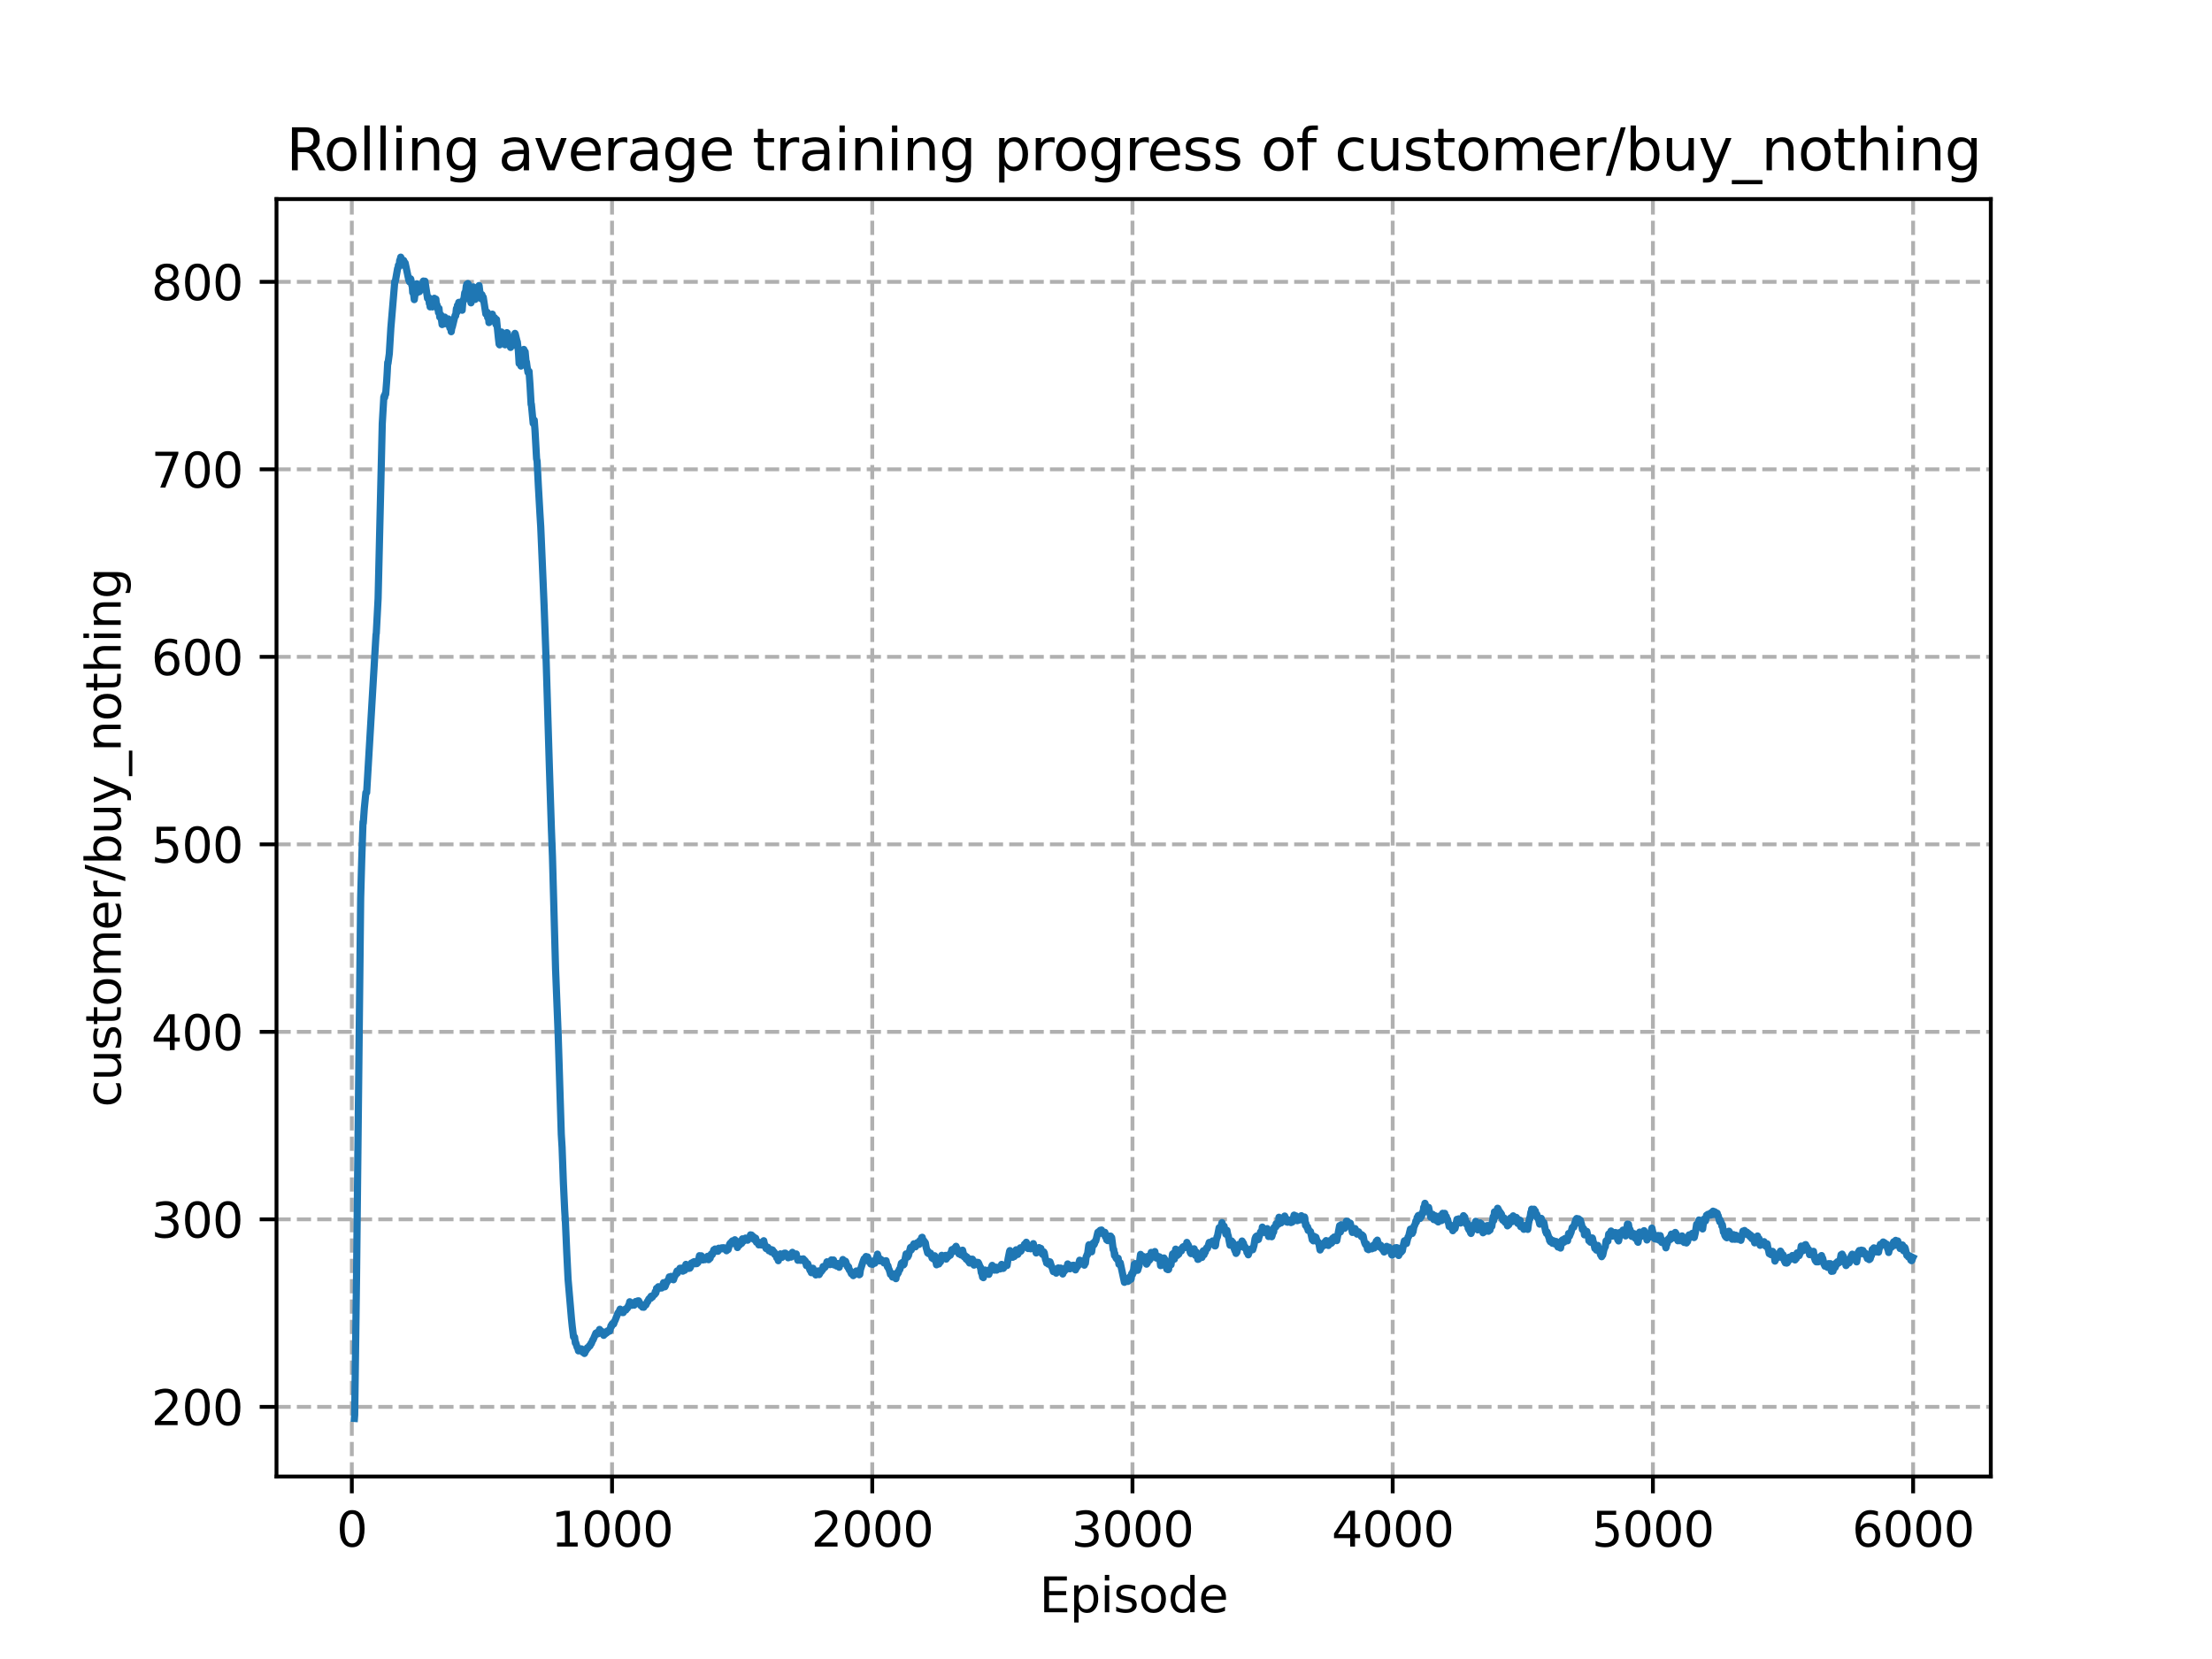 <?xml version="1.0" encoding="utf-8" standalone="no"?>
<!DOCTYPE svg PUBLIC "-//W3C//DTD SVG 1.1//EN"
  "http://www.w3.org/Graphics/SVG/1.1/DTD/svg11.dtd">
<svg xmlns:xlink="http://www.w3.org/1999/xlink" width="460.8pt" height="345.6pt" viewBox="0 0 460.8 345.6" xmlns="http://www.w3.org/2000/svg" version="1.1">
 <defs>
  <style type="text/css">*{stroke-linejoin: round; stroke-linecap: butt}</style>
 </defs>
 <g id="figure_1">
  <g id="patch_1">
   <path d="M 0 345.6 
L 460.8 345.6 
L 460.8 0 
L 0 0 
L 0 345.6 
z
" style="fill: none"/>
  </g>
  <g id="axes_1">
   <g id="patch_2">
    <path d="M 57.6 307.584 
L 414.72 307.584 
L 414.72 41.472 
L 57.6 41.472 
L 57.6 307.584 
z
" style="fill: none"/>
   </g>
   <g id="matplotlib.axis_1">
    <g id="xtick_1">
     <g id="line2d_1">
      <path d="M 73.291 307.584 
L 73.291 41.472 
" clip-path="url(#p2cd9dd0f1b)" style="fill: none; stroke-dasharray: 2.96,1.28; stroke-dashoffset: 0; stroke: #b0b0b0; stroke-width: 0.8"/>
     </g>
     <g id="line2d_2">
      <defs>
       <path id="m22c44beba0" d="M 0 0 
L 0 3.5 
" style="stroke: #000000; stroke-width: 0.8"/>
      </defs>
      <g>
       <use xlink:href="#m22c44beba0" x="73.291" y="307.584" style="stroke: #000000; stroke-width: 0.8"/>
      </g>
     </g>
     <g id="text_1">
      <!-- 0 -->
      <g transform="translate(70.109 322.182)scale(0.1 -0.1)">
       <defs>
        <path id="DejaVuSans-30" d="M 2034 4250 
Q 1547 4250 1301 3770 
Q 1056 3291 1056 2328 
Q 1056 1369 1301 889 
Q 1547 409 2034 409 
Q 2525 409 2770 889 
Q 3016 1369 3016 2328 
Q 3016 3291 2770 3770 
Q 2525 4250 2034 4250 
z
M 2034 4750 
Q 2819 4750 3233 4129 
Q 3647 3509 3647 2328 
Q 3647 1150 3233 529 
Q 2819 -91 2034 -91 
Q 1250 -91 836 529 
Q 422 1150 422 2328 
Q 422 3509 836 4129 
Q 1250 4750 2034 4750 
z
" transform="scale(0.016)"/>
       </defs>
       <use xlink:href="#DejaVuSans-30"/>
      </g>
     </g>
    </g>
    <g id="xtick_2">
     <g id="line2d_3">
      <path d="M 127.499 307.584 
L 127.499 41.472 
" clip-path="url(#p2cd9dd0f1b)" style="fill: none; stroke-dasharray: 2.96,1.28; stroke-dashoffset: 0; stroke: #b0b0b0; stroke-width: 0.8"/>
     </g>
     <g id="line2d_4">
      <g>
       <use xlink:href="#m22c44beba0" x="127.499" y="307.584" style="stroke: #000000; stroke-width: 0.8"/>
      </g>
     </g>
     <g id="text_2">
      <!-- 1000 -->
      <g transform="translate(114.774 322.182)scale(0.1 -0.1)">
       <defs>
        <path id="DejaVuSans-31" d="M 794 531 
L 1825 531 
L 1825 4091 
L 703 3866 
L 703 4441 
L 1819 4666 
L 2450 4666 
L 2450 531 
L 3481 531 
L 3481 0 
L 794 0 
L 794 531 
z
" transform="scale(0.016)"/>
       </defs>
       <use xlink:href="#DejaVuSans-31"/>
       <use xlink:href="#DejaVuSans-30" x="63.623"/>
       <use xlink:href="#DejaVuSans-30" x="127.246"/>
       <use xlink:href="#DejaVuSans-30" x="190.869"/>
      </g>
     </g>
    </g>
    <g id="xtick_3">
     <g id="line2d_5">
      <path d="M 181.708 307.584 
L 181.708 41.472 
" clip-path="url(#p2cd9dd0f1b)" style="fill: none; stroke-dasharray: 2.96,1.28; stroke-dashoffset: 0; stroke: #b0b0b0; stroke-width: 0.8"/>
     </g>
     <g id="line2d_6">
      <g>
       <use xlink:href="#m22c44beba0" x="181.708" y="307.584" style="stroke: #000000; stroke-width: 0.8"/>
      </g>
     </g>
     <g id="text_3">
      <!-- 2000 -->
      <g transform="translate(168.983 322.182)scale(0.1 -0.1)">
       <defs>
        <path id="DejaVuSans-32" d="M 1228 531 
L 3431 531 
L 3431 0 
L 469 0 
L 469 531 
Q 828 903 1448 1529 
Q 2069 2156 2228 2338 
Q 2531 2678 2651 2914 
Q 2772 3150 2772 3378 
Q 2772 3750 2511 3984 
Q 2250 4219 1831 4219 
Q 1534 4219 1204 4116 
Q 875 4013 500 3803 
L 500 4441 
Q 881 4594 1212 4672 
Q 1544 4750 1819 4750 
Q 2544 4750 2975 4387 
Q 3406 4025 3406 3419 
Q 3406 3131 3298 2873 
Q 3191 2616 2906 2266 
Q 2828 2175 2409 1742 
Q 1991 1309 1228 531 
z
" transform="scale(0.016)"/>
       </defs>
       <use xlink:href="#DejaVuSans-32"/>
       <use xlink:href="#DejaVuSans-30" x="63.623"/>
       <use xlink:href="#DejaVuSans-30" x="127.246"/>
       <use xlink:href="#DejaVuSans-30" x="190.869"/>
      </g>
     </g>
    </g>
    <g id="xtick_4">
     <g id="line2d_7">
      <path d="M 235.916 307.584 
L 235.916 41.472 
" clip-path="url(#p2cd9dd0f1b)" style="fill: none; stroke-dasharray: 2.96,1.28; stroke-dashoffset: 0; stroke: #b0b0b0; stroke-width: 0.8"/>
     </g>
     <g id="line2d_8">
      <g>
       <use xlink:href="#m22c44beba0" x="235.916" y="307.584" style="stroke: #000000; stroke-width: 0.8"/>
      </g>
     </g>
     <g id="text_4">
      <!-- 3000 -->
      <g transform="translate(223.191 322.182)scale(0.1 -0.1)">
       <defs>
        <path id="DejaVuSans-33" d="M 2597 2516 
Q 3050 2419 3304 2112 
Q 3559 1806 3559 1356 
Q 3559 666 3084 287 
Q 2609 -91 1734 -91 
Q 1441 -91 1130 -33 
Q 819 25 488 141 
L 488 750 
Q 750 597 1062 519 
Q 1375 441 1716 441 
Q 2309 441 2620 675 
Q 2931 909 2931 1356 
Q 2931 1769 2642 2001 
Q 2353 2234 1838 2234 
L 1294 2234 
L 1294 2753 
L 1863 2753 
Q 2328 2753 2575 2939 
Q 2822 3125 2822 3475 
Q 2822 3834 2567 4026 
Q 2313 4219 1838 4219 
Q 1578 4219 1281 4162 
Q 984 4106 628 3988 
L 628 4550 
Q 988 4650 1302 4700 
Q 1616 4750 1894 4750 
Q 2613 4750 3031 4423 
Q 3450 4097 3450 3541 
Q 3450 3153 3228 2886 
Q 3006 2619 2597 2516 
z
" transform="scale(0.016)"/>
       </defs>
       <use xlink:href="#DejaVuSans-33"/>
       <use xlink:href="#DejaVuSans-30" x="63.623"/>
       <use xlink:href="#DejaVuSans-30" x="127.246"/>
       <use xlink:href="#DejaVuSans-30" x="190.869"/>
      </g>
     </g>
    </g>
    <g id="xtick_5">
     <g id="line2d_9">
      <path d="M 290.125 307.584 
L 290.125 41.472 
" clip-path="url(#p2cd9dd0f1b)" style="fill: none; stroke-dasharray: 2.96,1.28; stroke-dashoffset: 0; stroke: #b0b0b0; stroke-width: 0.8"/>
     </g>
     <g id="line2d_10">
      <g>
       <use xlink:href="#m22c44beba0" x="290.125" y="307.584" style="stroke: #000000; stroke-width: 0.8"/>
      </g>
     </g>
     <g id="text_5">
      <!-- 4000 -->
      <g transform="translate(277.4 322.182)scale(0.1 -0.1)">
       <defs>
        <path id="DejaVuSans-34" d="M 2419 4116 
L 825 1625 
L 2419 1625 
L 2419 4116 
z
M 2253 4666 
L 3047 4666 
L 3047 1625 
L 3713 1625 
L 3713 1100 
L 3047 1100 
L 3047 0 
L 2419 0 
L 2419 1100 
L 313 1100 
L 313 1709 
L 2253 4666 
z
" transform="scale(0.016)"/>
       </defs>
       <use xlink:href="#DejaVuSans-34"/>
       <use xlink:href="#DejaVuSans-30" x="63.623"/>
       <use xlink:href="#DejaVuSans-30" x="127.246"/>
       <use xlink:href="#DejaVuSans-30" x="190.869"/>
      </g>
     </g>
    </g>
    <g id="xtick_6">
     <g id="line2d_11">
      <path d="M 344.333 307.584 
L 344.333 41.472 
" clip-path="url(#p2cd9dd0f1b)" style="fill: none; stroke-dasharray: 2.96,1.28; stroke-dashoffset: 0; stroke: #b0b0b0; stroke-width: 0.8"/>
     </g>
     <g id="line2d_12">
      <g>
       <use xlink:href="#m22c44beba0" x="344.333" y="307.584" style="stroke: #000000; stroke-width: 0.8"/>
      </g>
     </g>
     <g id="text_6">
      <!-- 5000 -->
      <g transform="translate(331.608 322.182)scale(0.1 -0.1)">
       <defs>
        <path id="DejaVuSans-35" d="M 691 4666 
L 3169 4666 
L 3169 4134 
L 1269 4134 
L 1269 2991 
Q 1406 3038 1543 3061 
Q 1681 3084 1819 3084 
Q 2600 3084 3056 2656 
Q 3513 2228 3513 1497 
Q 3513 744 3044 326 
Q 2575 -91 1722 -91 
Q 1428 -91 1123 -41 
Q 819 9 494 109 
L 494 744 
Q 775 591 1075 516 
Q 1375 441 1709 441 
Q 2250 441 2565 725 
Q 2881 1009 2881 1497 
Q 2881 1984 2565 2268 
Q 2250 2553 1709 2553 
Q 1456 2553 1204 2497 
Q 953 2441 691 2322 
L 691 4666 
z
" transform="scale(0.016)"/>
       </defs>
       <use xlink:href="#DejaVuSans-35"/>
       <use xlink:href="#DejaVuSans-30" x="63.623"/>
       <use xlink:href="#DejaVuSans-30" x="127.246"/>
       <use xlink:href="#DejaVuSans-30" x="190.869"/>
      </g>
     </g>
    </g>
    <g id="xtick_7">
     <g id="line2d_13">
      <path d="M 398.541 307.584 
L 398.541 41.472 
" clip-path="url(#p2cd9dd0f1b)" style="fill: none; stroke-dasharray: 2.96,1.28; stroke-dashoffset: 0; stroke: #b0b0b0; stroke-width: 0.8"/>
     </g>
     <g id="line2d_14">
      <g>
       <use xlink:href="#m22c44beba0" x="398.541" y="307.584" style="stroke: #000000; stroke-width: 0.8"/>
      </g>
     </g>
     <g id="text_7">
      <!-- 6000 -->
      <g transform="translate(385.816 322.182)scale(0.1 -0.1)">
       <defs>
        <path id="DejaVuSans-36" d="M 2113 2584 
Q 1688 2584 1439 2293 
Q 1191 2003 1191 1497 
Q 1191 994 1439 701 
Q 1688 409 2113 409 
Q 2538 409 2786 701 
Q 3034 994 3034 1497 
Q 3034 2003 2786 2293 
Q 2538 2584 2113 2584 
z
M 3366 4563 
L 3366 3988 
Q 3128 4100 2886 4159 
Q 2644 4219 2406 4219 
Q 1781 4219 1451 3797 
Q 1122 3375 1075 2522 
Q 1259 2794 1537 2939 
Q 1816 3084 2150 3084 
Q 2853 3084 3261 2657 
Q 3669 2231 3669 1497 
Q 3669 778 3244 343 
Q 2819 -91 2113 -91 
Q 1303 -91 875 529 
Q 447 1150 447 2328 
Q 447 3434 972 4092 
Q 1497 4750 2381 4750 
Q 2619 4750 2861 4703 
Q 3103 4656 3366 4563 
z
" transform="scale(0.016)"/>
       </defs>
       <use xlink:href="#DejaVuSans-36"/>
       <use xlink:href="#DejaVuSans-30" x="63.623"/>
       <use xlink:href="#DejaVuSans-30" x="127.246"/>
       <use xlink:href="#DejaVuSans-30" x="190.869"/>
      </g>
     </g>
    </g>
    <g id="text_8">
     <!-- Episode -->
     <g transform="translate(216.523 335.861)scale(0.1 -0.1)">
      <defs>
       <path id="DejaVuSans-45" d="M 628 4666 
L 3578 4666 
L 3578 4134 
L 1259 4134 
L 1259 2753 
L 3481 2753 
L 3481 2222 
L 1259 2222 
L 1259 531 
L 3634 531 
L 3634 0 
L 628 0 
L 628 4666 
z
" transform="scale(0.016)"/>
       <path id="DejaVuSans-70" d="M 1159 525 
L 1159 -1331 
L 581 -1331 
L 581 3500 
L 1159 3500 
L 1159 2969 
Q 1341 3281 1617 3432 
Q 1894 3584 2278 3584 
Q 2916 3584 3314 3078 
Q 3713 2572 3713 1747 
Q 3713 922 3314 415 
Q 2916 -91 2278 -91 
Q 1894 -91 1617 61 
Q 1341 213 1159 525 
z
M 3116 1747 
Q 3116 2381 2855 2742 
Q 2594 3103 2138 3103 
Q 1681 3103 1420 2742 
Q 1159 2381 1159 1747 
Q 1159 1113 1420 752 
Q 1681 391 2138 391 
Q 2594 391 2855 752 
Q 3116 1113 3116 1747 
z
" transform="scale(0.016)"/>
       <path id="DejaVuSans-69" d="M 603 3500 
L 1178 3500 
L 1178 0 
L 603 0 
L 603 3500 
z
M 603 4863 
L 1178 4863 
L 1178 4134 
L 603 4134 
L 603 4863 
z
" transform="scale(0.016)"/>
       <path id="DejaVuSans-73" d="M 2834 3397 
L 2834 2853 
Q 2591 2978 2328 3040 
Q 2066 3103 1784 3103 
Q 1356 3103 1142 2972 
Q 928 2841 928 2578 
Q 928 2378 1081 2264 
Q 1234 2150 1697 2047 
L 1894 2003 
Q 2506 1872 2764 1633 
Q 3022 1394 3022 966 
Q 3022 478 2636 193 
Q 2250 -91 1575 -91 
Q 1294 -91 989 -36 
Q 684 19 347 128 
L 347 722 
Q 666 556 975 473 
Q 1284 391 1588 391 
Q 1994 391 2212 530 
Q 2431 669 2431 922 
Q 2431 1156 2273 1281 
Q 2116 1406 1581 1522 
L 1381 1569 
Q 847 1681 609 1914 
Q 372 2147 372 2553 
Q 372 3047 722 3315 
Q 1072 3584 1716 3584 
Q 2034 3584 2315 3537 
Q 2597 3491 2834 3397 
z
" transform="scale(0.016)"/>
       <path id="DejaVuSans-6f" d="M 1959 3097 
Q 1497 3097 1228 2736 
Q 959 2375 959 1747 
Q 959 1119 1226 758 
Q 1494 397 1959 397 
Q 2419 397 2687 759 
Q 2956 1122 2956 1747 
Q 2956 2369 2687 2733 
Q 2419 3097 1959 3097 
z
M 1959 3584 
Q 2709 3584 3137 3096 
Q 3566 2609 3566 1747 
Q 3566 888 3137 398 
Q 2709 -91 1959 -91 
Q 1206 -91 779 398 
Q 353 888 353 1747 
Q 353 2609 779 3096 
Q 1206 3584 1959 3584 
z
" transform="scale(0.016)"/>
       <path id="DejaVuSans-64" d="M 2906 2969 
L 2906 4863 
L 3481 4863 
L 3481 0 
L 2906 0 
L 2906 525 
Q 2725 213 2448 61 
Q 2172 -91 1784 -91 
Q 1150 -91 751 415 
Q 353 922 353 1747 
Q 353 2572 751 3078 
Q 1150 3584 1784 3584 
Q 2172 3584 2448 3432 
Q 2725 3281 2906 2969 
z
M 947 1747 
Q 947 1113 1208 752 
Q 1469 391 1925 391 
Q 2381 391 2643 752 
Q 2906 1113 2906 1747 
Q 2906 2381 2643 2742 
Q 2381 3103 1925 3103 
Q 1469 3103 1208 2742 
Q 947 2381 947 1747 
z
" transform="scale(0.016)"/>
       <path id="DejaVuSans-65" d="M 3597 1894 
L 3597 1613 
L 953 1613 
Q 991 1019 1311 708 
Q 1631 397 2203 397 
Q 2534 397 2845 478 
Q 3156 559 3463 722 
L 3463 178 
Q 3153 47 2828 -22 
Q 2503 -91 2169 -91 
Q 1331 -91 842 396 
Q 353 884 353 1716 
Q 353 2575 817 3079 
Q 1281 3584 2069 3584 
Q 2775 3584 3186 3129 
Q 3597 2675 3597 1894 
z
M 3022 2063 
Q 3016 2534 2758 2815 
Q 2500 3097 2075 3097 
Q 1594 3097 1305 2825 
Q 1016 2553 972 2059 
L 3022 2063 
z
" transform="scale(0.016)"/>
      </defs>
      <use xlink:href="#DejaVuSans-45"/>
      <use xlink:href="#DejaVuSans-70" x="63.184"/>
      <use xlink:href="#DejaVuSans-69" x="126.66"/>
      <use xlink:href="#DejaVuSans-73" x="154.443"/>
      <use xlink:href="#DejaVuSans-6f" x="206.543"/>
      <use xlink:href="#DejaVuSans-64" x="267.725"/>
      <use xlink:href="#DejaVuSans-65" x="331.201"/>
     </g>
    </g>
   </g>
   <g id="matplotlib.axis_2">
    <g id="ytick_1">
     <g id="line2d_15">
      <path d="M 57.6 293.073 
L 414.72 293.073 
" clip-path="url(#p2cd9dd0f1b)" style="fill: none; stroke-dasharray: 2.96,1.28; stroke-dashoffset: 0; stroke: #b0b0b0; stroke-width: 0.8"/>
     </g>
     <g id="line2d_16">
      <defs>
       <path id="m52f2155902" d="M 0 0 
L -3.5 0 
" style="stroke: #000000; stroke-width: 0.8"/>
      </defs>
      <g>
       <use xlink:href="#m52f2155902" x="57.6" y="293.073" style="stroke: #000000; stroke-width: 0.8"/>
      </g>
     </g>
     <g id="text_9">
      <!-- 200 -->
      <g transform="translate(31.512 296.873)scale(0.1 -0.1)">
       <use xlink:href="#DejaVuSans-32"/>
       <use xlink:href="#DejaVuSans-30" x="63.623"/>
       <use xlink:href="#DejaVuSans-30" x="127.246"/>
      </g>
     </g>
    </g>
    <g id="ytick_2">
     <g id="line2d_17">
      <path d="M 57.6 254.013 
L 414.72 254.013 
" clip-path="url(#p2cd9dd0f1b)" style="fill: none; stroke-dasharray: 2.96,1.28; stroke-dashoffset: 0; stroke: #b0b0b0; stroke-width: 0.8"/>
     </g>
     <g id="line2d_18">
      <g>
       <use xlink:href="#m52f2155902" x="57.6" y="254.013" style="stroke: #000000; stroke-width: 0.8"/>
      </g>
     </g>
     <g id="text_10">
      <!-- 300 -->
      <g transform="translate(31.512 257.812)scale(0.1 -0.1)">
       <use xlink:href="#DejaVuSans-33"/>
       <use xlink:href="#DejaVuSans-30" x="63.623"/>
       <use xlink:href="#DejaVuSans-30" x="127.246"/>
      </g>
     </g>
    </g>
    <g id="ytick_3">
     <g id="line2d_19">
      <path d="M 57.6 214.953 
L 414.72 214.953 
" clip-path="url(#p2cd9dd0f1b)" style="fill: none; stroke-dasharray: 2.96,1.28; stroke-dashoffset: 0; stroke: #b0b0b0; stroke-width: 0.8"/>
     </g>
     <g id="line2d_20">
      <g>
       <use xlink:href="#m52f2155902" x="57.6" y="214.953" style="stroke: #000000; stroke-width: 0.8"/>
      </g>
     </g>
     <g id="text_11">
      <!-- 400 -->
      <g transform="translate(31.512 218.752)scale(0.1 -0.1)">
       <use xlink:href="#DejaVuSans-34"/>
       <use xlink:href="#DejaVuSans-30" x="63.623"/>
       <use xlink:href="#DejaVuSans-30" x="127.246"/>
      </g>
     </g>
    </g>
    <g id="ytick_4">
     <g id="line2d_21">
      <path d="M 57.6 175.892 
L 414.72 175.892 
" clip-path="url(#p2cd9dd0f1b)" style="fill: none; stroke-dasharray: 2.96,1.28; stroke-dashoffset: 0; stroke: #b0b0b0; stroke-width: 0.8"/>
     </g>
     <g id="line2d_22">
      <g>
       <use xlink:href="#m52f2155902" x="57.6" y="175.892" style="stroke: #000000; stroke-width: 0.8"/>
      </g>
     </g>
     <g id="text_12">
      <!-- 500 -->
      <g transform="translate(31.512 179.692)scale(0.1 -0.1)">
       <use xlink:href="#DejaVuSans-35"/>
       <use xlink:href="#DejaVuSans-30" x="63.623"/>
       <use xlink:href="#DejaVuSans-30" x="127.246"/>
      </g>
     </g>
    </g>
    <g id="ytick_5">
     <g id="line2d_23">
      <path d="M 57.6 136.832 
L 414.72 136.832 
" clip-path="url(#p2cd9dd0f1b)" style="fill: none; stroke-dasharray: 2.96,1.28; stroke-dashoffset: 0; stroke: #b0b0b0; stroke-width: 0.8"/>
     </g>
     <g id="line2d_24">
      <g>
       <use xlink:href="#m52f2155902" x="57.6" y="136.832" style="stroke: #000000; stroke-width: 0.8"/>
      </g>
     </g>
     <g id="text_13">
      <!-- 600 -->
      <g transform="translate(31.512 140.631)scale(0.1 -0.1)">
       <use xlink:href="#DejaVuSans-36"/>
       <use xlink:href="#DejaVuSans-30" x="63.623"/>
       <use xlink:href="#DejaVuSans-30" x="127.246"/>
      </g>
     </g>
    </g>
    <g id="ytick_6">
     <g id="line2d_25">
      <path d="M 57.6 97.772 
L 414.72 97.772 
" clip-path="url(#p2cd9dd0f1b)" style="fill: none; stroke-dasharray: 2.96,1.28; stroke-dashoffset: 0; stroke: #b0b0b0; stroke-width: 0.8"/>
     </g>
     <g id="line2d_26">
      <g>
       <use xlink:href="#m52f2155902" x="57.6" y="97.772" style="stroke: #000000; stroke-width: 0.8"/>
      </g>
     </g>
     <g id="text_14">
      <!-- 700 -->
      <g transform="translate(31.512 101.571)scale(0.1 -0.1)">
       <defs>
        <path id="DejaVuSans-37" d="M 525 4666 
L 3525 4666 
L 3525 4397 
L 1831 0 
L 1172 0 
L 2766 4134 
L 525 4134 
L 525 4666 
z
" transform="scale(0.016)"/>
       </defs>
       <use xlink:href="#DejaVuSans-37"/>
       <use xlink:href="#DejaVuSans-30" x="63.623"/>
       <use xlink:href="#DejaVuSans-30" x="127.246"/>
      </g>
     </g>
    </g>
    <g id="ytick_7">
     <g id="line2d_27">
      <path d="M 57.6 58.712 
L 414.72 58.712 
" clip-path="url(#p2cd9dd0f1b)" style="fill: none; stroke-dasharray: 2.96,1.28; stroke-dashoffset: 0; stroke: #b0b0b0; stroke-width: 0.8"/>
     </g>
     <g id="line2d_28">
      <g>
       <use xlink:href="#m52f2155902" x="57.6" y="58.712" style="stroke: #000000; stroke-width: 0.8"/>
      </g>
     </g>
     <g id="text_15">
      <!-- 800 -->
      <g transform="translate(31.512 62.511)scale(0.1 -0.1)">
       <defs>
        <path id="DejaVuSans-38" d="M 2034 2216 
Q 1584 2216 1326 1975 
Q 1069 1734 1069 1313 
Q 1069 891 1326 650 
Q 1584 409 2034 409 
Q 2484 409 2743 651 
Q 3003 894 3003 1313 
Q 3003 1734 2745 1975 
Q 2488 2216 2034 2216 
z
M 1403 2484 
Q 997 2584 770 2862 
Q 544 3141 544 3541 
Q 544 4100 942 4425 
Q 1341 4750 2034 4750 
Q 2731 4750 3128 4425 
Q 3525 4100 3525 3541 
Q 3525 3141 3298 2862 
Q 3072 2584 2669 2484 
Q 3125 2378 3379 2068 
Q 3634 1759 3634 1313 
Q 3634 634 3220 271 
Q 2806 -91 2034 -91 
Q 1263 -91 848 271 
Q 434 634 434 1313 
Q 434 1759 690 2068 
Q 947 2378 1403 2484 
z
M 1172 3481 
Q 1172 3119 1398 2916 
Q 1625 2713 2034 2713 
Q 2441 2713 2670 2916 
Q 2900 3119 2900 3481 
Q 2900 3844 2670 4047 
Q 2441 4250 2034 4250 
Q 1625 4250 1398 4047 
Q 1172 3844 1172 3481 
z
" transform="scale(0.016)"/>
       </defs>
       <use xlink:href="#DejaVuSans-38"/>
       <use xlink:href="#DejaVuSans-30" x="63.623"/>
       <use xlink:href="#DejaVuSans-30" x="127.246"/>
      </g>
     </g>
    </g>
    <g id="text_16">
     <!-- customer/buy_nothing -->
     <g transform="translate(25.155 230.648)rotate(-90)scale(0.1 -0.1)">
      <defs>
       <path id="DejaVuSans-63" d="M 3122 3366 
L 3122 2828 
Q 2878 2963 2633 3030 
Q 2388 3097 2138 3097 
Q 1578 3097 1268 2742 
Q 959 2388 959 1747 
Q 959 1106 1268 751 
Q 1578 397 2138 397 
Q 2388 397 2633 464 
Q 2878 531 3122 666 
L 3122 134 
Q 2881 22 2623 -34 
Q 2366 -91 2075 -91 
Q 1284 -91 818 406 
Q 353 903 353 1747 
Q 353 2603 823 3093 
Q 1294 3584 2113 3584 
Q 2378 3584 2631 3529 
Q 2884 3475 3122 3366 
z
" transform="scale(0.016)"/>
       <path id="DejaVuSans-75" d="M 544 1381 
L 544 3500 
L 1119 3500 
L 1119 1403 
Q 1119 906 1312 657 
Q 1506 409 1894 409 
Q 2359 409 2629 706 
Q 2900 1003 2900 1516 
L 2900 3500 
L 3475 3500 
L 3475 0 
L 2900 0 
L 2900 538 
Q 2691 219 2414 64 
Q 2138 -91 1772 -91 
Q 1169 -91 856 284 
Q 544 659 544 1381 
z
M 1991 3584 
L 1991 3584 
z
" transform="scale(0.016)"/>
       <path id="DejaVuSans-74" d="M 1172 4494 
L 1172 3500 
L 2356 3500 
L 2356 3053 
L 1172 3053 
L 1172 1153 
Q 1172 725 1289 603 
Q 1406 481 1766 481 
L 2356 481 
L 2356 0 
L 1766 0 
Q 1100 0 847 248 
Q 594 497 594 1153 
L 594 3053 
L 172 3053 
L 172 3500 
L 594 3500 
L 594 4494 
L 1172 4494 
z
" transform="scale(0.016)"/>
       <path id="DejaVuSans-6d" d="M 3328 2828 
Q 3544 3216 3844 3400 
Q 4144 3584 4550 3584 
Q 5097 3584 5394 3201 
Q 5691 2819 5691 2113 
L 5691 0 
L 5113 0 
L 5113 2094 
Q 5113 2597 4934 2840 
Q 4756 3084 4391 3084 
Q 3944 3084 3684 2787 
Q 3425 2491 3425 1978 
L 3425 0 
L 2847 0 
L 2847 2094 
Q 2847 2600 2669 2842 
Q 2491 3084 2119 3084 
Q 1678 3084 1418 2786 
Q 1159 2488 1159 1978 
L 1159 0 
L 581 0 
L 581 3500 
L 1159 3500 
L 1159 2956 
Q 1356 3278 1631 3431 
Q 1906 3584 2284 3584 
Q 2666 3584 2933 3390 
Q 3200 3197 3328 2828 
z
" transform="scale(0.016)"/>
       <path id="DejaVuSans-72" d="M 2631 2963 
Q 2534 3019 2420 3045 
Q 2306 3072 2169 3072 
Q 1681 3072 1420 2755 
Q 1159 2438 1159 1844 
L 1159 0 
L 581 0 
L 581 3500 
L 1159 3500 
L 1159 2956 
Q 1341 3275 1631 3429 
Q 1922 3584 2338 3584 
Q 2397 3584 2469 3576 
Q 2541 3569 2628 3553 
L 2631 2963 
z
" transform="scale(0.016)"/>
       <path id="DejaVuSans-2f" d="M 1625 4666 
L 2156 4666 
L 531 -594 
L 0 -594 
L 1625 4666 
z
" transform="scale(0.016)"/>
       <path id="DejaVuSans-62" d="M 3116 1747 
Q 3116 2381 2855 2742 
Q 2594 3103 2138 3103 
Q 1681 3103 1420 2742 
Q 1159 2381 1159 1747 
Q 1159 1113 1420 752 
Q 1681 391 2138 391 
Q 2594 391 2855 752 
Q 3116 1113 3116 1747 
z
M 1159 2969 
Q 1341 3281 1617 3432 
Q 1894 3584 2278 3584 
Q 2916 3584 3314 3078 
Q 3713 2572 3713 1747 
Q 3713 922 3314 415 
Q 2916 -91 2278 -91 
Q 1894 -91 1617 61 
Q 1341 213 1159 525 
L 1159 0 
L 581 0 
L 581 4863 
L 1159 4863 
L 1159 2969 
z
" transform="scale(0.016)"/>
       <path id="DejaVuSans-79" d="M 2059 -325 
Q 1816 -950 1584 -1140 
Q 1353 -1331 966 -1331 
L 506 -1331 
L 506 -850 
L 844 -850 
Q 1081 -850 1212 -737 
Q 1344 -625 1503 -206 
L 1606 56 
L 191 3500 
L 800 3500 
L 1894 763 
L 2988 3500 
L 3597 3500 
L 2059 -325 
z
" transform="scale(0.016)"/>
       <path id="DejaVuSans-5f" d="M 3263 -1063 
L 3263 -1509 
L -63 -1509 
L -63 -1063 
L 3263 -1063 
z
" transform="scale(0.016)"/>
       <path id="DejaVuSans-6e" d="M 3513 2113 
L 3513 0 
L 2938 0 
L 2938 2094 
Q 2938 2591 2744 2837 
Q 2550 3084 2163 3084 
Q 1697 3084 1428 2787 
Q 1159 2491 1159 1978 
L 1159 0 
L 581 0 
L 581 3500 
L 1159 3500 
L 1159 2956 
Q 1366 3272 1645 3428 
Q 1925 3584 2291 3584 
Q 2894 3584 3203 3211 
Q 3513 2838 3513 2113 
z
" transform="scale(0.016)"/>
       <path id="DejaVuSans-68" d="M 3513 2113 
L 3513 0 
L 2938 0 
L 2938 2094 
Q 2938 2591 2744 2837 
Q 2550 3084 2163 3084 
Q 1697 3084 1428 2787 
Q 1159 2491 1159 1978 
L 1159 0 
L 581 0 
L 581 4863 
L 1159 4863 
L 1159 2956 
Q 1366 3272 1645 3428 
Q 1925 3584 2291 3584 
Q 2894 3584 3203 3211 
Q 3513 2838 3513 2113 
z
" transform="scale(0.016)"/>
       <path id="DejaVuSans-67" d="M 2906 1791 
Q 2906 2416 2648 2759 
Q 2391 3103 1925 3103 
Q 1463 3103 1205 2759 
Q 947 2416 947 1791 
Q 947 1169 1205 825 
Q 1463 481 1925 481 
Q 2391 481 2648 825 
Q 2906 1169 2906 1791 
z
M 3481 434 
Q 3481 -459 3084 -895 
Q 2688 -1331 1869 -1331 
Q 1566 -1331 1297 -1286 
Q 1028 -1241 775 -1147 
L 775 -588 
Q 1028 -725 1275 -790 
Q 1522 -856 1778 -856 
Q 2344 -856 2625 -561 
Q 2906 -266 2906 331 
L 2906 616 
Q 2728 306 2450 153 
Q 2172 0 1784 0 
Q 1141 0 747 490 
Q 353 981 353 1791 
Q 353 2603 747 3093 
Q 1141 3584 1784 3584 
Q 2172 3584 2450 3431 
Q 2728 3278 2906 2969 
L 2906 3500 
L 3481 3500 
L 3481 434 
z
" transform="scale(0.016)"/>
      </defs>
      <use xlink:href="#DejaVuSans-63"/>
      <use xlink:href="#DejaVuSans-75" x="54.98"/>
      <use xlink:href="#DejaVuSans-73" x="118.359"/>
      <use xlink:href="#DejaVuSans-74" x="170.459"/>
      <use xlink:href="#DejaVuSans-6f" x="209.668"/>
      <use xlink:href="#DejaVuSans-6d" x="270.85"/>
      <use xlink:href="#DejaVuSans-65" x="368.262"/>
      <use xlink:href="#DejaVuSans-72" x="429.785"/>
      <use xlink:href="#DejaVuSans-2f" x="470.898"/>
      <use xlink:href="#DejaVuSans-62" x="504.59"/>
      <use xlink:href="#DejaVuSans-75" x="568.066"/>
      <use xlink:href="#DejaVuSans-79" x="631.445"/>
      <use xlink:href="#DejaVuSans-5f" x="690.625"/>
      <use xlink:href="#DejaVuSans-6e" x="740.625"/>
      <use xlink:href="#DejaVuSans-6f" x="804.004"/>
      <use xlink:href="#DejaVuSans-74" x="865.186"/>
      <use xlink:href="#DejaVuSans-68" x="904.395"/>
      <use xlink:href="#DejaVuSans-69" x="967.773"/>
      <use xlink:href="#DejaVuSans-6e" x="995.557"/>
      <use xlink:href="#DejaVuSans-67" x="1058.936"/>
     </g>
    </g>
   </g>
   <g id="line2d_29">
    <path d="M 73.833 295.488 
L 73.887 294.766 
L 74.266 266.656 
L 75.134 187.053 
L 75.351 179.178 
L 75.622 171.214 
L 75.676 171.483 
L 75.893 168.407 
L 76.218 165.119 
L 76.272 165.165 
L 76.326 165.045 
L 76.381 165.117 
L 78.332 132.174 
L 78.386 131.952 
L 78.766 124.689 
L 79.633 88.235 
L 79.958 82.701 
L 80.012 82.666 
L 80.067 82.388 
L 80.121 82.817 
L 80.284 81.9 
L 80.338 82.128 
L 80.555 79.352 
L 80.663 77.549 
L 80.771 75.5 
L 80.826 75.709 
L 81.097 73.69 
L 81.422 68.337 
L 82.235 58.681 
L 82.343 58.685 
L 82.831 55.912 
L 82.94 55.776 
L 82.994 55.254 
L 83.048 55.455 
L 83.157 55.339 
L 83.265 54.249 
L 83.319 54.268 
L 83.482 53.568 
L 83.644 54.133 
L 83.807 55.231 
L 83.861 54.276 
L 83.916 54.666 
L 83.97 54.612 
L 84.024 54.918 
L 84.078 54.241 
L 84.132 54.334 
L 84.295 55.018 
L 84.403 54.775 
L 85.162 58.34 
L 85.217 58.236 
L 85.325 58.727 
L 85.488 58.073 
L 85.542 58.089 
L 85.596 58.259 
L 85.813 59.516 
L 85.867 59.4 
L 85.975 60.962 
L 86.03 60.935 
L 86.084 60.564 
L 86.301 62.413 
L 86.409 61.628 
L 86.463 61.411 
L 86.68 59.825 
L 86.843 59.11 
L 87.005 60.908 
L 87.06 60.846 
L 87.222 59.891 
L 87.385 60.754 
L 87.439 60.158 
L 87.493 60.216 
L 87.547 60.522 
L 87.602 60.351 
L 87.764 59.377 
L 87.819 59.346 
L 87.927 60.255 
L 88.09 59.21 
L 88.198 58.549 
L 88.252 58.75 
L 88.361 59.369 
L 88.523 58.58 
L 89.065 62.154 
L 89.12 61.933 
L 89.174 62.068 
L 89.228 62.32 
L 89.282 61.937 
L 89.445 63.248 
L 89.499 62.788 
L 89.607 63.925 
L 89.662 63.909 
L 89.716 63.639 
L 89.77 63.816 
L 89.987 63.816 
L 90.041 63.337 
L 90.095 63.933 
L 90.149 63.662 
L 90.258 62.389 
L 90.366 62.85 
L 90.475 62.138 
L 90.529 62.277 
L 90.692 63.205 
L 90.8 62.312 
L 90.963 64.021 
L 91.017 63.445 
L 91.125 63.847 
L 91.234 64.516 
L 91.288 64.331 
L 91.342 65.104 
L 91.396 64.327 
L 91.45 64.242 
L 91.613 66.067 
L 91.83 65.58 
L 92.101 67.61 
L 92.209 67.347 
L 92.264 67.541 
L 92.318 67.518 
L 92.48 66.323 
L 92.535 66.454 
L 92.589 66.396 
L 92.643 66.056 
L 92.751 66.81 
L 92.806 66.466 
L 92.86 66.566 
L 92.914 67.042 
L 93.023 67.015 
L 93.239 67.572 
L 93.294 67.471 
L 93.402 66.439 
L 93.565 67.483 
L 93.727 68.345 
L 93.836 67.506 
L 93.998 69.099 
L 94.161 68.074 
L 94.215 68.14 
L 94.811 65.696 
L 94.866 65.797 
L 94.92 65.797 
L 95.082 64.273 
L 95.137 64.501 
L 95.191 65.058 
L 95.299 63.612 
L 95.353 63.801 
L 95.408 63.886 
L 95.57 62.989 
L 95.95 64.23 
L 96.004 64.211 
L 96.112 63.933 
L 96.167 64.041 
L 96.275 64.625 
L 96.438 62.548 
L 96.546 62.687 
L 96.6 62.61 
L 96.817 60.982 
L 96.926 61.334 
L 97.142 59.535 
L 97.197 59.508 
L 97.251 59.21 
L 97.359 59.961 
L 97.468 59.064 
L 97.522 59.152 
L 97.576 59.218 
L 98.064 62.722 
L 98.118 63.089 
L 98.335 61.686 
L 98.389 61.628 
L 98.606 59.767 
L 98.823 61.086 
L 98.985 62.378 
L 99.04 61.875 
L 99.202 60.638 
L 99.257 60.812 
L 99.311 60.912 
L 99.473 60.115 
L 99.528 60.22 
L 99.582 60.255 
L 99.744 59.647 
L 99.799 59.485 
L 100.124 62.154 
L 100.178 61.995 
L 100.286 62.007 
L 100.341 61.334 
L 100.395 61.388 
L 100.503 61.724 
L 100.558 62.475 
L 100.612 62.169 
L 100.666 61.914 
L 101.208 65.41 
L 101.262 64.981 
L 101.316 65.054 
L 101.425 65.259 
L 101.479 65.042 
L 101.533 65.104 
L 101.587 66.156 
L 101.642 65.499 
L 101.75 65.843 
L 101.859 67.2 
L 101.913 67.154 
L 102.184 66.543 
L 102.238 66.473 
L 102.292 66.528 
L 102.346 66.883 
L 102.401 66.528 
L 102.455 66.396 
L 102.563 65.445 
L 102.78 66.45 
L 102.834 66.396 
L 102.888 66.477 
L 102.943 66.957 
L 102.997 66.512 
L 103.051 66.195 
L 103.105 66.431 
L 103.214 67.108 
L 103.268 66.783 
L 103.322 67.595 
L 103.376 66.949 
L 103.431 66.551 
L 103.81 70.263 
L 103.973 71.694 
L 104.027 70.929 
L 104.081 71.837 
L 104.135 71.153 
L 104.244 70.635 
L 104.298 70.843 
L 104.352 70.639 
L 104.461 69.161 
L 104.515 69.587 
L 104.569 69.567 
L 104.732 71.099 
L 104.786 70.565 
L 104.894 70.592 
L 104.948 70.785 
L 105.003 70.689 
L 105.057 70.557 
L 105.219 71.83 
L 105.49 70.418 
L 105.545 70.573 
L 105.599 69.3 
L 105.653 69.42 
L 105.707 69.393 
L 105.87 70.874 
L 105.924 70.785 
L 106.033 70.6 
L 106.141 71.47 
L 106.195 71.455 
L 106.249 71.3 
L 106.358 72.371 
L 106.412 72.216 
L 106.466 71.253 
L 106.52 71.424 
L 106.575 71.362 
L 106.629 71.745 
L 106.683 70.708 
L 106.737 70.739 
L 107.008 71.911 
L 107.225 69.788 
L 107.279 69.451 
L 107.334 69.567 
L 107.713 71.126 
L 107.767 71.199 
L 107.984 73.094 
L 108.147 75.74 
L 108.309 74.653 
L 108.526 76.258 
L 109.014 72.885 
L 109.068 73.493 
L 109.122 72.793 
L 109.177 72.947 
L 109.339 73.848 
L 109.393 73.268 
L 109.61 75.604 
L 109.665 75.384 
L 109.773 76.223 
L 109.99 77.58 
L 110.152 77.627 
L 110.207 77.352 
L 110.423 80.407 
L 110.64 84.255 
L 110.694 84.194 
L 111.074 88.204 
L 111.128 87.91 
L 111.182 88.026 
L 111.291 87.516 
L 111.453 89.697 
L 111.779 95.564 
L 111.887 96.059 
L 112.158 101.365 
L 112.483 107.088 
L 112.646 109.745 
L 112.863 114.781 
L 113.351 126.29 
L 113.784 137.977 
L 114.435 159.506 
L 114.869 172.768 
L 115.085 178.368 
L 115.736 201.862 
L 116.278 215.575 
L 116.928 236.332 
L 117.091 238.981 
L 117.362 246.344 
L 117.633 252.095 
L 117.796 254.775 
L 118.067 260.943 
L 118.338 266.466 
L 119.043 274.696 
L 119.205 276.293 
L 119.476 278.49 
L 119.639 278.698 
L 119.693 278.54 
L 119.856 279.762 
L 119.91 279.63 
L 120.235 280.682 
L 120.344 280.752 
L 120.506 281.413 
L 120.723 281.378 
L 120.94 280.999 
L 121.048 280.992 
L 121.103 281.166 
L 121.157 281.011 
L 121.265 281.297 
L 121.428 281.719 
L 121.59 281.719 
L 121.645 281.549 
L 121.699 281.707 
L 121.753 281.951 
L 121.807 281.897 
L 122.024 281.305 
L 122.132 281.282 
L 122.349 280.752 
L 122.404 280.903 
L 122.458 280.779 
L 122.62 280.644 
L 122.783 280.33 
L 122.891 280.388 
L 123.108 279.847 
L 123.162 279.932 
L 123.488 279.112 
L 123.542 279.128 
L 124.138 277.712 
L 124.192 277.797 
L 124.301 277.948 
L 124.409 277.561 
L 124.463 277.592 
L 124.626 277.832 
L 124.897 276.946 
L 125.006 277.093 
L 125.168 277.469 
L 125.331 277.341 
L 125.385 277.658 
L 125.439 277.453 
L 125.764 278.176 
L 125.927 277.6 
L 126.035 277.929 
L 126.144 277.472 
L 126.198 277.5 
L 126.307 277.558 
L 126.361 277.689 
L 126.578 277.237 
L 126.632 277.356 
L 126.686 277.31 
L 126.74 277.248 
L 126.849 277.364 
L 126.903 277.221 
L 126.957 277.248 
L 127.011 277.291 
L 127.282 276.161 
L 127.336 276.192 
L 127.391 276.324 
L 127.499 275.821 
L 127.608 275.871 
L 127.716 275.763 
L 127.77 275.659 
L 127.824 275.829 
L 128.041 275.229 
L 128.15 275.032 
L 128.746 273.497 
L 128.8 273.578 
L 128.854 273.501 
L 129.18 272.719 
L 129.288 272.843 
L 129.396 273.323 
L 129.451 273.129 
L 129.667 273.431 
L 129.722 273.35 
L 129.776 273.129 
L 129.83 273.435 
L 129.884 273.253 
L 130.047 273.083 
L 130.21 272.75 
L 130.372 272.913 
L 130.535 272.534 
L 130.643 272.507 
L 130.697 272.53 
L 130.968 271.865 
L 131.023 271.989 
L 131.185 271.18 
L 131.239 271.281 
L 131.294 271.621 
L 131.348 271.575 
L 131.511 271.575 
L 131.565 271.931 
L 131.619 271.787 
L 131.836 271.412 
L 131.998 271.807 
L 132.107 271.892 
L 132.432 271.13 
L 132.541 271.2 
L 132.595 271.138 
L 132.649 271.219 
L 132.757 271.304 
L 132.866 270.998 
L 132.92 271.153 
L 132.974 271.072 
L 133.028 270.983 
L 133.083 271.08 
L 133.299 271.478 
L 133.462 271.958 
L 133.57 271.826 
L 133.625 271.857 
L 133.679 271.791 
L 133.733 271.861 
L 133.842 272.31 
L 133.896 271.95 
L 133.95 272.108 
L 134.004 272.124 
L 134.113 272.325 
L 134.275 271.927 
L 134.384 271.876 
L 134.492 271.842 
L 134.546 271.849 
L 134.871 271.118 
L 134.926 271.173 
L 135.143 270.643 
L 135.305 270.461 
L 135.359 270.519 
L 135.414 270.449 
L 135.576 270.461 
L 135.63 270.032 
L 135.685 270.078 
L 135.739 270.217 
L 135.793 270.194 
L 135.847 269.947 
L 135.901 270.198 
L 136.064 269.846 
L 136.335 269.699 
L 136.389 269.637 
L 136.498 269.088 
L 136.552 269.37 
L 136.606 269.378 
L 136.715 269.015 
L 136.769 268.384 
L 136.823 268.516 
L 137.04 268.264 
L 137.094 268.423 
L 137.148 268.052 
L 137.202 268.353 
L 137.419 268.349 
L 137.582 268.106 
L 137.636 268.322 
L 137.69 268.202 
L 137.799 268.195 
L 137.853 268.307 
L 138.232 267.197 
L 138.503 268.067 
L 138.612 267.858 
L 138.829 267.212 
L 138.883 267.228 
L 139.046 266.795 
L 139.208 266.783 
L 139.425 266.002 
L 139.479 266.064 
L 139.533 266.334 
L 139.588 266.122 
L 139.642 266.249 
L 139.804 265.894 
L 140.021 266.083 
L 140.292 266.601 
L 140.455 266.11 
L 140.672 265.619 
L 140.726 265.615 
L 141.051 264.76 
L 141.105 265.236 
L 141.16 265.097 
L 141.268 264.699 
L 141.322 264.907 
L 141.376 264.675 
L 141.431 264.78 
L 141.485 264.691 
L 141.648 264.196 
L 141.702 264.331 
L 141.864 264.49 
L 141.973 264.432 
L 142.027 264.161 
L 142.081 264.176 
L 142.244 264.807 
L 142.298 264.644 
L 142.515 264.103 
L 142.569 264.231 
L 142.623 264.637 
L 142.677 264.215 
L 142.894 263.388 
L 142.949 263.608 
L 143.003 263.558 
L 143.111 263.515 
L 143.382 263.972 
L 143.491 264.231 
L 143.599 263.844 
L 143.653 263.902 
L 143.707 264.184 
L 143.762 263.929 
L 143.816 264.018 
L 143.87 263.921 
L 144.033 263.113 
L 144.141 263.411 
L 144.195 263.275 
L 144.412 262.912 
L 144.466 262.978 
L 144.521 263.067 
L 144.575 262.951 
L 144.629 262.811 
L 144.683 262.939 
L 144.792 262.947 
L 144.9 263.264 
L 145.008 262.904 
L 145.063 263.051 
L 145.171 263.233 
L 145.334 262.885 
L 145.388 263.032 
L 145.442 262.865 
L 145.713 261.578 
L 145.767 261.806 
L 145.876 261.67 
L 146.038 261.883 
L 146.093 261.605 
L 146.147 262.034 
L 146.201 261.899 
L 146.309 262.015 
L 146.418 262.471 
L 146.472 262.444 
L 146.58 262.069 
L 146.635 262.231 
L 146.689 262.154 
L 146.852 262.409 
L 146.96 262.266 
L 147.014 262.077 
L 147.068 262.169 
L 147.231 262.27 
L 147.394 261.721 
L 147.61 262.417 
L 147.773 261.953 
L 147.882 262.165 
L 147.936 262.111 
L 148.153 261.26 
L 148.207 261.384 
L 148.369 261.38 
L 148.695 260.371 
L 148.749 260.502 
L 148.803 260.649 
L 148.857 260.522 
L 148.911 260.561 
L 148.966 260.193 
L 149.02 260.313 
L 149.237 260.665 
L 149.345 260.298 
L 149.508 260.611 
L 149.562 260.661 
L 149.725 260.027 
L 149.779 260.197 
L 149.941 260.185 
L 150.05 260.139 
L 150.104 260.205 
L 150.158 260.123 
L 150.321 259.949 
L 150.375 259.988 
L 150.484 260.096 
L 150.538 260.143 
L 150.592 259.93 
L 150.646 260.116 
L 150.7 260.112 
L 150.755 259.922 
L 150.809 260.007 
L 150.863 260.073 
L 150.917 259.961 
L 150.971 260.243 
L 151.026 260.139 
L 151.08 260.193 
L 151.134 259.98 
L 151.188 260.371 
L 151.242 260.158 
L 151.351 260.553 
L 151.405 260.437 
L 151.622 259.888 
L 151.676 260.321 
L 151.73 260.131 
L 152.001 259.161 
L 152.056 259.226 
L 152.11 258.994 
L 152.164 259.168 
L 152.435 258.654 
L 152.489 258.809 
L 152.598 258.495 
L 152.652 258.561 
L 152.76 258.615 
L 152.814 259.075 
L 152.869 259.029 
L 153.086 258.263 
L 153.248 258.789 
L 153.357 258.828 
L 153.411 258.553 
L 153.628 259.888 
L 153.736 259.188 
L 153.79 259.257 
L 153.953 259.068 
L 154.061 259.373 
L 154.332 258.507 
L 154.387 258.557 
L 154.495 259.025 
L 154.658 258.074 
L 154.712 258.093 
L 154.82 258.623 
L 154.874 258.395 
L 154.929 258.53 
L 154.983 258.422 
L 155.091 258.054 
L 155.145 258.14 
L 155.254 258.244 
L 155.308 257.915 
L 155.362 258.024 
L 155.416 258.016 
L 155.471 258.151 
L 155.525 257.942 
L 155.579 257.973 
L 155.742 258.36 
L 155.796 258.279 
L 155.904 257.989 
L 155.959 258.004 
L 156.121 257.799 
L 156.175 257.648 
L 156.23 257.973 
L 156.284 257.652 
L 156.338 257.242 
L 156.392 257.532 
L 156.446 257.308 
L 156.501 257.633 
L 156.555 257.281 
L 156.609 257.389 
L 156.717 257.579 
L 156.772 257.788 
L 156.826 257.532 
L 156.88 257.583 
L 157.097 258.228 
L 157.151 257.791 
L 157.205 257.849 
L 157.422 257.942 
L 157.585 258.789 
L 157.639 258.476 
L 157.693 258.557 
L 157.91 259.029 
L 157.964 258.99 
L 158.073 259.335 
L 158.181 259.021 
L 158.235 259.149 
L 158.29 258.843 
L 158.344 259.168 
L 158.398 259.103 
L 158.452 259.195 
L 158.615 259.354 
L 158.94 258.638 
L 158.994 258.704 
L 159.103 258.468 
L 159.265 259.28 
L 159.319 259.238 
L 159.482 259.864 
L 159.536 259.656 
L 159.591 260.096 
L 159.645 259.826 
L 159.753 259.81 
L 159.807 259.969 
L 159.862 259.857 
L 159.97 259.837 
L 160.133 260.325 
L 160.187 260.561 
L 160.241 260.541 
L 160.349 260.383 
L 160.404 260.603 
L 160.458 260.429 
L 160.512 260.545 
L 160.62 260.348 
L 160.675 260.831 
L 160.729 260.325 
L 160.837 260.537 
L 160.946 260.41 
L 161.108 260.874 
L 161.163 260.978 
L 161.217 260.916 
L 161.271 260.82 
L 161.379 261.33 
L 161.488 261.137 
L 161.596 261.264 
L 161.813 262.03 
L 161.867 262.03 
L 161.921 261.875 
L 161.976 261.93 
L 162.138 262.626 
L 162.572 261.202 
L 162.626 261.45 
L 162.789 261.93 
L 162.897 261.937 
L 163.06 261.241 
L 163.114 261.639 
L 163.168 261.566 
L 163.385 261.067 
L 163.602 261.052 
L 163.873 261.578 
L 163.981 261.276 
L 164.198 262.022 
L 164.307 261.771 
L 164.361 261.926 
L 164.415 261.841 
L 164.578 261.612 
L 164.686 261.705 
L 164.74 261.601 
L 164.795 261.875 
L 164.903 261.257 
L 164.957 261.291 
L 165.011 261.404 
L 165.066 260.885 
L 165.12 260.99 
L 165.174 260.998 
L 165.391 261.531 
L 165.445 261.624 
L 165.499 261.469 
L 165.553 261.651 
L 165.608 261.605 
L 165.77 261.45 
L 165.825 261.643 
L 165.879 261.222 
L 165.933 261.581 
L 166.204 262.541 
L 166.258 262.262 
L 166.312 262.309 
L 166.638 262.339 
L 166.746 262.556 
L 166.8 262.436 
L 166.854 262.293 
L 166.909 262.436 
L 166.963 262.343 
L 167.017 262.397 
L 167.18 262.544 
L 167.342 262.247 
L 167.505 262.722 
L 167.559 262.691 
L 167.613 262.529 
L 167.668 262.645 
L 167.776 262.715 
L 167.993 263.654 
L 168.264 263.237 
L 168.752 264.641 
L 168.806 264.409 
L 168.86 264.617 
L 169.023 265.128 
L 169.348 264.2 
L 169.402 264.459 
L 169.565 264.818 
L 169.619 264.606 
L 169.673 264.652 
L 169.89 265.124 
L 169.944 265.592 
L 169.999 265.464 
L 170.107 265.538 
L 170.27 264.807 
L 170.378 265.201 
L 170.432 264.768 
L 170.486 264.842 
L 170.649 265.522 
L 170.703 265.337 
L 170.757 265.341 
L 170.92 264.679 
L 171.029 264.865 
L 171.083 264.892 
L 171.3 264.335 
L 171.354 264.544 
L 171.462 263.844 
L 171.516 263.921 
L 171.571 263.948 
L 171.679 263.84 
L 171.842 264.022 
L 172.004 263.6 
L 172.058 263.709 
L 172.275 262.854 
L 172.438 263.02 
L 172.492 262.951 
L 172.655 263.21 
L 172.763 263.032 
L 172.926 263.442 
L 173.143 262.599 
L 173.197 262.459 
L 173.414 262.978 
L 173.468 262.947 
L 173.631 262.479 
L 173.739 263.511 
L 173.793 263.353 
L 173.847 263.26 
L 173.902 263.372 
L 173.956 263.337 
L 174.01 263.569 
L 174.064 263.488 
L 174.173 263.391 
L 174.227 263.418 
L 174.281 263.743 
L 174.335 263.593 
L 174.498 263.206 
L 174.606 263.465 
L 174.715 263.272 
L 174.823 264.002 
L 174.877 263.658 
L 175.148 263.148 
L 175.257 263.302 
L 175.528 262.556 
L 175.582 262.382 
L 175.745 263.074 
L 175.799 262.873 
L 175.853 262.9 
L 176.016 263.078 
L 176.124 262.73 
L 176.178 262.811 
L 176.341 263.349 
L 176.504 263.84 
L 176.558 263.662 
L 176.72 264.165 
L 176.775 263.91 
L 176.829 264.165 
L 176.937 264.567 
L 176.991 264.552 
L 177.046 264.606 
L 177.262 265.128 
L 177.371 265.36 
L 177.425 265.313 
L 177.534 265.093 
L 177.588 265.159 
L 177.696 265.402 
L 177.75 265.739 
L 177.805 265.553 
L 177.913 265.375 
L 177.967 265.573 
L 178.13 265.035 
L 178.184 265.29 
L 178.238 265.248 
L 178.292 265.252 
L 178.401 264.768 
L 178.563 265.194 
L 178.889 265.174 
L 178.943 265.043 
L 178.997 265.557 
L 179.051 265.24 
L 179.106 265.488 
L 179.268 264.339 
L 179.322 264.281 
L 179.593 263.403 
L 179.865 262.591 
L 180.027 262.208 
L 180.136 262.537 
L 180.19 262.409 
L 180.407 261.752 
L 180.461 261.821 
L 180.569 262.115 
L 180.678 261.93 
L 180.732 261.837 
L 181.111 262.92 
L 181.166 262.56 
L 181.22 262.657 
L 181.382 263.31 
L 181.491 263.036 
L 181.545 263.155 
L 181.762 263.395 
L 181.924 263.016 
L 181.979 262.688 
L 182.033 262.951 
L 182.087 262.908 
L 182.141 262.695 
L 182.195 262.773 
L 182.25 263.144 
L 182.304 262.835 
L 182.358 262.9 
L 182.575 262.022 
L 182.738 261.504 
L 182.792 261.257 
L 182.846 261.469 
L 183.117 262.456 
L 183.225 262.165 
L 183.28 262.676 
L 183.334 262.544 
L 183.442 262.328 
L 183.496 262.486 
L 183.551 262.382 
L 183.984 262.835 
L 184.039 262.769 
L 184.147 263.097 
L 184.201 263.067 
L 184.31 262.672 
L 184.364 262.761 
L 184.526 262.916 
L 184.581 262.622 
L 184.852 263.855 
L 184.906 263.956 
L 184.96 263.662 
L 185.123 264.304 
L 185.231 264.486 
L 185.448 265.228 
L 185.502 265.48 
L 185.556 265.375 
L 185.611 265.422 
L 185.719 265.217 
L 185.936 266.037 
L 185.99 266.025 
L 186.044 265.812 
L 186.098 265.847 
L 186.207 265.917 
L 186.315 265.681 
L 186.532 266.029 
L 186.641 266.373 
L 186.803 265.232 
L 186.857 265.453 
L 186.966 265.43 
L 187.02 264.977 
L 187.074 265.136 
L 187.128 265.17 
L 187.345 264.432 
L 187.399 264.521 
L 187.454 264.474 
L 187.508 264.3 
L 187.671 263.585 
L 187.779 263.155 
L 187.833 263.434 
L 187.887 263.527 
L 187.996 262.985 
L 188.05 263.063 
L 188.104 263.047 
L 188.213 263.507 
L 188.267 263.434 
L 188.321 263.384 
L 188.755 261.21 
L 188.809 261.5 
L 188.863 261.682 
L 188.917 261.45 
L 188.972 261.535 
L 189.08 261.86 
L 189.134 261.667 
L 189.243 261.562 
L 189.676 259.872 
L 189.73 260.131 
L 189.785 260.417 
L 189.839 260.379 
L 189.893 260.232 
L 190.001 259.656 
L 190.056 259.768 
L 190.11 259.698 
L 190.218 259.733 
L 190.381 259.106 
L 190.598 259.516 
L 190.706 259.737 
L 190.76 259.191 
L 190.869 259.222 
L 191.086 258.867 
L 191.194 258.967 
L 191.411 258.824 
L 191.465 259.234 
L 191.519 258.971 
L 191.628 258.422 
L 191.682 258.511 
L 191.79 258.886 
L 192.007 257.799 
L 192.061 257.95 
L 192.116 257.749 
L 192.278 258.48 
L 192.332 258.341 
L 192.387 258.375 
L 192.549 258.635 
L 192.603 258.654 
L 192.712 259.153 
L 192.766 258.901 
L 192.929 259.845 
L 193.254 261.021 
L 193.308 260.634 
L 193.362 260.893 
L 193.471 261.168 
L 193.525 260.916 
L 193.579 261.148 
L 193.633 261.017 
L 193.688 261.102 
L 193.85 261.059 
L 194.176 262.084 
L 194.284 261.779 
L 194.338 261.848 
L 194.447 262.274 
L 194.501 262.212 
L 194.718 261.601 
L 195.097 263.484 
L 195.368 262.61 
L 195.477 263.225 
L 195.531 263.167 
L 195.585 263.306 
L 195.639 263.186 
L 195.802 262.703 
L 195.856 262.726 
L 195.91 262.893 
L 196.181 261.508 
L 196.29 261.74 
L 196.344 261.667 
L 196.507 261.694 
L 196.561 261.694 
L 196.723 262.08 
L 196.886 261.798 
L 196.94 261.527 
L 196.994 261.744 
L 197.103 262.297 
L 197.157 261.98 
L 197.265 261.759 
L 197.374 261.953 
L 197.536 261.438 
L 197.645 261.694 
L 197.916 261.311 
L 197.97 261.481 
L 198.295 260.321 
L 198.458 260.286 
L 198.566 260.742 
L 198.621 260.561 
L 198.729 260.22 
L 198.783 260.414 
L 198.837 260.007 
L 198.892 260.151 
L 198.946 260.096 
L 199 260.298 
L 199.054 260.255 
L 199.163 259.628 
L 199.325 260.089 
L 199.38 260.069 
L 199.596 260.669 
L 199.651 260.514 
L 199.759 261.206 
L 199.813 261.133 
L 199.976 260.677 
L 200.03 260.735 
L 200.193 261.438 
L 200.355 261.334 
L 200.518 260.437 
L 200.735 261.315 
L 200.789 261.435 
L 200.843 261.833 
L 200.897 261.674 
L 201.06 261.581 
L 201.277 262.316 
L 201.385 261.825 
L 201.439 261.864 
L 201.548 262.281 
L 201.602 262.181 
L 201.711 262.734 
L 201.765 262.544 
L 201.982 263.109 
L 202.09 262.618 
L 202.198 262.297 
L 202.361 262.564 
L 202.524 262.626 
L 202.578 262.312 
L 202.686 262.862 
L 202.74 262.819 
L 202.903 263.55 
L 202.957 263.372 
L 203.12 263.082 
L 203.228 263.415 
L 203.391 262.935 
L 203.445 263.214 
L 203.499 263.094 
L 203.554 263.047 
L 203.608 263.136 
L 203.716 263.322 
L 203.77 262.985 
L 203.825 263.109 
L 203.879 263.159 
L 204.204 264.018 
L 204.258 263.979 
L 204.421 265.116 
L 204.475 265.093 
L 204.529 265.19 
L 204.692 266.052 
L 204.8 266.002 
L 204.855 266.16 
L 205.017 265.24 
L 205.18 264.567 
L 205.342 264.795 
L 205.451 264.722 
L 205.614 264.923 
L 205.776 264.656 
L 205.83 264.679 
L 205.993 265.48 
L 206.264 264.602 
L 206.318 264.617 
L 206.481 264.188 
L 206.643 263.693 
L 206.698 263.6 
L 207.131 264.594 
L 207.186 264.296 
L 207.24 264.339 
L 207.294 264.432 
L 207.457 263.979 
L 207.511 264.107 
L 207.619 264.59 
L 207.673 264.474 
L 207.728 263.999 
L 207.782 264.196 
L 207.836 264.401 
L 207.89 264.327 
L 208.107 264.088 
L 208.216 264.018 
L 208.324 264.347 
L 208.378 263.933 
L 208.432 264.033 
L 208.541 264.13 
L 208.649 263.399 
L 208.703 263.507 
L 208.812 264.231 
L 208.866 264.115 
L 208.92 264.088 
L 208.974 264.234 
L 209.029 264.204 
L 209.462 263.542 
L 209.571 263.391 
L 209.625 263.573 
L 209.679 263.318 
L 209.788 263.631 
L 210.004 262.231 
L 210.33 260.63 
L 210.384 260.522 
L 210.546 261.377 
L 210.601 261.373 
L 210.655 261.489 
L 210.709 261.384 
L 210.818 261.493 
L 210.926 261.926 
L 210.98 261.899 
L 211.143 261.214 
L 211.197 261.319 
L 211.251 261.357 
L 211.305 261.752 
L 211.36 261.616 
L 211.522 260.738 
L 211.576 260.97 
L 211.685 260.352 
L 211.793 260.731 
L 211.847 260.611 
L 211.902 260.707 
L 212.01 261.322 
L 212.119 261.144 
L 212.552 259.942 
L 212.661 260.657 
L 212.715 260.572 
L 212.877 260.205 
L 213.094 259.71 
L 213.149 259.675 
L 213.257 259.876 
L 213.42 259.199 
L 213.582 259.489 
L 213.691 259.462 
L 213.799 258.785 
L 213.962 259.265 
L 214.178 260.096 
L 214.233 259.547 
L 214.287 259.768 
L 214.558 259.551 
L 214.721 260.151 
L 214.775 259.799 
L 214.829 259.888 
L 214.883 259.946 
L 214.937 259.891 
L 215.208 259.261 
L 215.263 259.072 
L 215.479 260.104 
L 215.534 260.12 
L 215.588 260.263 
L 215.642 260.139 
L 215.696 260.112 
L 215.859 261.017 
L 215.913 260.649 
L 215.967 260.46 
L 216.022 260.619 
L 216.076 260.735 
L 216.13 260.692 
L 216.401 259.934 
L 216.455 259.899 
L 216.672 260.41 
L 216.726 260.564 
L 216.78 260.53 
L 216.835 260.069 
L 216.997 261.102 
L 217.106 260.796 
L 217.214 261.334 
L 217.323 261.021 
L 217.377 261.144 
L 217.431 260.793 
L 217.485 261.009 
L 217.539 260.99 
L 217.81 262.436 
L 217.919 262.626 
L 218.027 263.109 
L 218.081 262.649 
L 218.136 262.688 
L 218.244 262.811 
L 218.407 263.349 
L 218.569 262.827 
L 218.678 263.241 
L 218.732 262.865 
L 218.786 263.009 
L 219.057 263.883 
L 219.111 263.863 
L 219.437 264.9 
L 219.654 264.436 
L 219.708 264.753 
L 219.762 264.594 
L 219.87 264.563 
L 220.033 265.221 
L 220.087 265.081 
L 220.196 264.83 
L 220.25 264.927 
L 220.412 264.165 
L 220.467 264.126 
L 220.738 264.699 
L 220.792 264.401 
L 220.846 264.555 
L 220.9 264.73 
L 220.955 264.165 
L 221.009 264.594 
L 221.063 264.478 
L 221.28 265.19 
L 221.334 265.051 
L 221.388 265.395 
L 221.442 264.679 
L 221.497 264.818 
L 221.659 264.907 
L 221.93 264.138 
L 222.039 264.517 
L 222.093 264.347 
L 222.31 264.149 
L 222.418 263.299 
L 222.472 263.446 
L 222.527 263.554 
L 222.581 264.157 
L 222.635 263.817 
L 222.689 263.763 
L 222.906 264.316 
L 223.069 264.064 
L 223.123 264.118 
L 223.285 263.612 
L 223.394 263.817 
L 223.448 263.782 
L 223.611 263.581 
L 223.665 263.573 
L 223.719 263.956 
L 223.773 263.848 
L 223.828 263.728 
L 223.882 263.855 
L 224.044 264.544 
L 224.153 264.037 
L 224.207 264.146 
L 224.261 264.13 
L 224.532 263.716 
L 224.586 263.681 
L 224.912 262.525 
L 225.02 263.144 
L 225.074 262.765 
L 225.129 262.993 
L 225.183 262.951 
L 225.237 262.641 
L 225.291 262.811 
L 225.4 263.221 
L 225.454 263.063 
L 225.508 262.908 
L 225.562 262.958 
L 225.779 263.395 
L 225.833 263.411 
L 225.887 263.558 
L 226.05 262.966 
L 226.104 263.163 
L 226.267 261.806 
L 226.321 261.736 
L 226.484 261.288 
L 226.538 261.415 
L 226.809 259.412 
L 226.863 259.3 
L 226.972 259.686 
L 227.026 259.408 
L 227.08 259.47 
L 227.134 259.648 
L 227.297 260.464 
L 227.405 260.777 
L 227.568 259.648 
L 227.731 258.936 
L 227.893 259.311 
L 228.002 259.099 
L 228.218 258.403 
L 228.273 258.522 
L 228.435 257.846 
L 228.706 256.701 
L 228.869 256.991 
L 228.923 256.538 
L 228.977 256.836 
L 229.14 256.921 
L 229.194 256.291 
L 229.248 256.504 
L 229.357 256.558 
L 229.465 256.233 
L 229.574 256.917 
L 229.682 256.894 
L 229.736 256.654 
L 229.791 256.79 
L 229.845 256.798 
L 229.899 257.099 
L 229.953 256.948 
L 230.116 256.817 
L 230.17 256.712 
L 230.224 256.914 
L 230.278 257.648 
L 230.387 257.621 
L 230.441 257.637 
L 230.549 258.29 
L 230.604 258.043 
L 230.658 258.012 
L 230.766 258.449 
L 230.82 258.356 
L 231.146 257.494 
L 231.2 257.532 
L 231.254 257.799 
L 231.308 257.718 
L 231.363 257.509 
L 231.471 257.849 
L 231.525 257.811 
L 231.579 257.803 
L 231.905 260.325 
L 232.013 260.282 
L 232.176 261.558 
L 232.23 261.121 
L 232.284 261.52 
L 232.501 262.107 
L 232.772 262.405 
L 232.935 262.119 
L 233.097 263.376 
L 233.151 263.086 
L 233.206 263.128 
L 233.26 263.279 
L 233.314 263.221 
L 233.368 263.059 
L 234.236 267.131 
L 234.452 266.652 
L 234.615 266.543 
L 234.669 266.783 
L 234.723 266.323 
L 234.778 266.362 
L 234.94 266.949 
L 235.049 266.45 
L 235.103 266.849 
L 235.157 266.478 
L 235.266 266.64 
L 235.428 265.913 
L 235.591 266.508 
L 235.645 266.404 
L 235.753 265.313 
L 235.862 265.58 
L 235.916 265.507 
L 236.024 264.826 
L 236.079 265.155 
L 236.296 263.376 
L 236.458 263.233 
L 236.621 264.157 
L 236.675 263.979 
L 236.729 263.925 
L 236.838 264.621 
L 236.892 264.111 
L 236.946 264.374 
L 237 264.621 
L 237.217 263.898 
L 237.271 263.774 
L 237.597 261.311 
L 237.759 262.251 
L 237.813 262.08 
L 237.868 262.56 
L 237.922 262.274 
L 237.976 262.216 
L 238.03 262.374 
L 238.084 262.239 
L 238.139 262.235 
L 238.247 261.763 
L 238.41 262.127 
L 238.464 262.022 
L 238.518 262.135 
L 238.681 262.568 
L 238.735 262.63 
L 238.843 263.345 
L 238.952 262.753 
L 239.006 263.14 
L 239.169 261.698 
L 239.223 261.806 
L 239.44 262.544 
L 239.494 262.069 
L 239.548 262.1 
L 239.602 262.343 
L 239.819 260.897 
L 239.927 261.52 
L 239.982 260.986 
L 240.036 261.299 
L 240.09 261.237 
L 240.253 261.786 
L 240.307 261.829 
L 240.578 260.723 
L 240.632 261.063 
L 240.903 262.084 
L 240.957 262.003 
L 241.066 261.624 
L 241.12 261.655 
L 241.228 262.034 
L 241.391 261.852 
L 241.445 262.127 
L 241.5 262.034 
L 241.554 261.829 
L 241.771 263.651 
L 241.933 263.384 
L 241.987 263.461 
L 242.096 263.074 
L 242.15 263.237 
L 242.204 263.55 
L 242.313 262.227 
L 242.421 262.316 
L 242.475 262.057 
L 242.584 262.668 
L 242.638 262.324 
L 242.692 262.514 
L 242.909 263.523 
L 243.072 264.385 
L 243.18 264.157 
L 243.234 264.262 
L 243.288 264.49 
L 243.343 264.157 
L 243.397 264.482 
L 243.451 264.428 
L 243.559 263.202 
L 243.614 263.221 
L 243.722 263.523 
L 243.776 263.473 
L 243.83 263.016 
L 243.885 263.295 
L 243.939 263.48 
L 244.264 261.23 
L 244.373 261.353 
L 244.481 261.063 
L 244.644 262.305 
L 244.698 262.015 
L 244.915 260.216 
L 244.969 260.626 
L 245.023 260.564 
L 245.077 260.363 
L 245.24 261.535 
L 245.294 261.392 
L 245.348 260.591 
L 245.403 260.649 
L 245.565 261.253 
L 245.782 260.483 
L 245.836 260.707 
L 245.89 260.499 
L 245.945 260.533 
L 245.999 260.243 
L 246.107 260.595 
L 246.27 259.942 
L 246.324 259.988 
L 246.433 259.744 
L 246.487 260.004 
L 246.541 259.857 
L 246.595 259.872 
L 246.649 259.64 
L 246.704 259.833 
L 246.758 259.922 
L 246.866 259.528 
L 246.92 259.772 
L 246.975 259.717 
L 247.083 259.528 
L 247.137 259.648 
L 247.246 258.816 
L 247.3 259.025 
L 247.408 259.536 
L 247.462 259.478 
L 247.517 259.296 
L 247.571 259.454 
L 247.734 259.818 
L 247.95 260.924 
L 248.113 261.152 
L 248.276 260.858 
L 248.384 261.114 
L 248.438 260.905 
L 248.492 261.067 
L 248.547 261.125 
L 248.709 260.522 
L 248.763 260.151 
L 248.818 260.406 
L 248.926 260.626 
L 249.035 261.539 
L 249.089 261.45 
L 249.251 260.862 
L 249.36 261.311 
L 249.414 261.218 
L 249.522 262.355 
L 249.577 262.107 
L 249.685 262.309 
L 249.739 262.22 
L 249.902 261.566 
L 250.064 261.639 
L 250.173 261.187 
L 250.39 261.949 
L 250.661 260.572 
L 250.715 260.646 
L 250.769 260.796 
L 250.823 261.388 
L 250.878 261.071 
L 251.04 260.684 
L 251.094 260.843 
L 251.203 260.209 
L 251.257 260.375 
L 251.365 259.949 
L 251.42 260.046 
L 251.528 260.065 
L 251.691 259.512 
L 251.908 258.816 
L 252.016 258.967 
L 252.07 259.191 
L 252.124 259.122 
L 252.233 258.944 
L 252.287 259.137 
L 252.341 258.963 
L 252.504 258.94 
L 252.558 258.855 
L 252.612 258.515 
L 252.666 258.727 
L 252.721 259.234 
L 252.775 258.99 
L 252.883 259.13 
L 252.938 259.021 
L 253.046 259.532 
L 253.1 259.416 
L 253.154 259.551 
L 253.209 259.462 
L 253.317 258.611 
L 253.534 257.637 
L 253.588 257.706 
L 253.967 255.757 
L 254.022 255.792 
L 254.076 255.815 
L 254.239 256.225 
L 254.51 254.825 
L 254.564 254.694 
L 254.781 255.761 
L 254.835 255.583 
L 254.889 255.75 
L 254.943 255.722 
L 254.997 255.417 
L 255.052 255.746 
L 255.377 257.103 
L 255.594 256.299 
L 255.756 257.161 
L 255.865 257.455 
L 256.19 259.18 
L 256.244 259.408 
L 256.298 259.338 
L 256.569 258.522 
L 256.678 259.064 
L 256.786 258.774 
L 256.949 259.47 
L 257.057 259.965 
L 257.274 260.572 
L 257.328 260.537 
L 257.491 261.11 
L 257.545 260.483 
L 257.599 260.881 
L 257.654 260.897 
L 257.925 259.671 
L 257.979 259.621 
L 258.033 259.23 
L 258.087 259.555 
L 258.304 259.748 
L 258.467 259.408 
L 258.575 259.524 
L 258.738 258.526 
L 258.792 258.592 
L 258.9 259.423 
L 258.955 259.292 
L 259.009 258.944 
L 259.063 259.106 
L 259.28 259.969 
L 259.334 259.841 
L 259.388 259.76 
L 259.551 260.054 
L 259.714 260.615 
L 259.768 260.92 
L 259.822 260.595 
L 260.039 261.4 
L 260.418 260.278 
L 260.527 260.444 
L 260.635 260.162 
L 260.798 260.359 
L 260.852 260.24 
L 260.906 260.294 
L 260.96 260.348 
L 261.231 259.431 
L 261.448 258.058 
L 261.611 257.641 
L 261.665 257.966 
L 261.719 257.811 
L 261.774 257.49 
L 261.828 257.598 
L 261.882 257.633 
L 261.936 258.29 
L 261.99 258.14 
L 262.153 258.209 
L 262.316 257.525 
L 262.37 257.478 
L 262.587 256.643 
L 262.641 256.948 
L 262.695 256.631 
L 262.912 256.117 
L 262.966 255.626 
L 263.129 256.233 
L 263.237 256.612 
L 263.291 256.419 
L 263.346 256.403 
L 263.4 256.504 
L 263.454 256.206 
L 263.562 256.79 
L 263.779 256.241 
L 263.833 256.411 
L 263.888 256.229 
L 263.942 256.187 
L 263.996 255.947 
L 264.05 256.04 
L 264.267 257.59 
L 264.321 256.929 
L 264.376 257.119 
L 264.43 257.041 
L 264.484 257.409 
L 264.538 257.13 
L 264.701 257.25 
L 264.755 257.084 
L 264.918 257.637 
L 265.026 257.32 
L 265.243 256.19 
L 265.297 256.682 
L 265.351 256.477 
L 265.405 255.688 
L 265.46 255.842 
L 265.731 255.332 
L 265.785 255.575 
L 265.839 254.926 
L 265.893 255.166 
L 266.056 254.988 
L 266.164 255.077 
L 266.219 254.976 
L 266.273 255.022 
L 266.327 255.026 
L 266.435 253.576 
L 266.49 253.839 
L 266.761 254.725 
L 266.815 254.543 
L 266.869 254.759 
L 266.923 254.705 
L 267.14 253.978 
L 267.303 254.152 
L 267.357 254.025 
L 267.628 253.321 
L 267.845 254.164 
L 267.899 254.044 
L 268.062 254.562 
L 268.116 253.994 
L 268.17 254.558 
L 268.224 254.613 
L 268.279 254.535 
L 268.333 254.524 
L 268.387 254.292 
L 268.441 254.543 
L 268.55 254.28 
L 268.604 254.466 
L 268.658 254.419 
L 268.766 254.168 
L 268.821 254.21 
L 268.929 254.686 
L 268.983 254.357 
L 269.037 254.5 
L 269.092 254.45 
L 269.2 254.578 
L 269.58 253.131 
L 269.688 253.626 
L 269.742 253.595 
L 269.905 253.286 
L 269.959 253.286 
L 270.23 254.295 
L 270.338 254.079 
L 270.393 253.58 
L 270.447 253.665 
L 270.609 254.172 
L 270.664 254.001 
L 270.718 253.936 
L 270.826 253.445 
L 270.881 254.083 
L 270.935 253.715 
L 271.097 253.255 
L 271.152 253.742 
L 271.206 253.518 
L 271.26 253.452 
L 271.423 254.203 
L 271.639 253.615 
L 271.694 253.723 
L 271.748 253.522 
L 271.802 253.669 
L 271.965 255.266 
L 272.019 254.821 
L 272.073 255.022 
L 272.29 255.773 
L 272.344 255.699 
L 272.398 255.583 
L 272.507 256.322 
L 272.561 256.005 
L 272.615 256.306 
L 272.995 256.55 
L 273.374 258.279 
L 273.537 258.143 
L 273.591 258.491 
L 273.754 257.544 
L 273.862 258.047 
L 273.916 258.437 
L 273.97 258.217 
L 274.079 257.71 
L 274.133 257.749 
L 274.404 258.619 
L 274.621 258.874 
L 274.675 258.801 
L 274.729 258.894 
L 274.946 260.162 
L 275 260.394 
L 275.055 260.282 
L 275.109 260.089 
L 275.217 259.242 
L 275.271 259.907 
L 275.326 259.253 
L 275.434 259.435 
L 275.488 259.211 
L 275.542 259.234 
L 275.651 259.404 
L 275.813 259.176 
L 275.868 259.443 
L 276.03 258.696 
L 276.085 258.878 
L 276.247 258.441 
L 276.572 259.153 
L 276.627 259.072 
L 276.735 259.458 
L 277.006 258.461 
L 277.169 258.727 
L 277.223 258.43 
L 277.277 258.604 
L 277.331 259.002 
L 277.44 258.368 
L 277.494 258.816 
L 277.548 258.7 
L 277.602 257.962 
L 277.657 258.12 
L 277.928 257.695 
L 278.036 257.996 
L 278.09 257.938 
L 278.144 257.757 
L 278.199 257.83 
L 278.307 258.294 
L 278.361 258.24 
L 278.47 258.445 
L 279.066 255.328 
L 279.229 256.647 
L 279.283 256.364 
L 279.391 255.135 
L 279.445 255.367 
L 279.554 256.063 
L 279.608 255.881 
L 279.717 255.889 
L 279.879 255.564 
L 279.933 255.815 
L 279.988 255.715 
L 280.042 255.695 
L 280.096 255.885 
L 280.475 254.396 
L 280.584 254.62 
L 280.638 255.173 
L 280.692 254.976 
L 280.746 254.462 
L 280.801 254.817 
L 280.963 255.131 
L 281.018 255.146 
L 281.072 254.895 
L 281.126 255.119 
L 281.289 254.806 
L 281.722 256.74 
L 281.776 256.612 
L 281.831 256.612 
L 281.885 256.214 
L 281.939 256.712 
L 281.993 256.674 
L 282.102 256.206 
L 282.156 256.492 
L 282.264 255.927 
L 282.319 255.974 
L 282.481 256.844 
L 282.644 256.604 
L 282.698 257.091 
L 282.752 256.91 
L 282.806 256.554 
L 282.861 256.786 
L 282.915 256.856 
L 282.969 256.747 
L 283.023 256.604 
L 283.132 257.088 
L 283.186 256.848 
L 283.24 257.041 
L 283.511 257.366 
L 283.565 257.277 
L 283.62 257.629 
L 283.674 257.409 
L 283.728 257.238 
L 283.782 257.343 
L 283.891 257.687 
L 283.945 257.451 
L 283.999 257.641 
L 284.162 258.476 
L 284.324 258.99 
L 284.378 258.952 
L 284.433 259.234 
L 284.487 259.153 
L 284.541 259.191 
L 284.595 259.439 
L 284.649 259.354 
L 284.704 259.133 
L 284.866 260.22 
L 284.975 260.023 
L 285.029 259.833 
L 285.083 260.332 
L 285.137 260.096 
L 285.192 259.802 
L 285.246 260.038 
L 285.3 260.209 
L 285.408 259.814 
L 285.463 260.077 
L 285.571 259.741 
L 285.625 260.042 
L 285.679 259.926 
L 285.734 259.88 
L 285.788 260.151 
L 286.005 259.505 
L 286.167 259.358 
L 286.276 259.988 
L 286.709 258.569 
L 286.764 258.669 
L 286.872 258.685 
L 286.926 258.345 
L 286.98 258.596 
L 287.306 259.474 
L 287.36 259.741 
L 287.414 259.451 
L 287.577 259.683 
L 287.631 259.404 
L 287.794 260.054 
L 287.848 259.965 
L 288.01 260.305 
L 288.065 260.22 
L 288.119 260.456 
L 288.173 260.255 
L 288.227 260.251 
L 288.336 260.812 
L 288.444 260.112 
L 288.498 260.274 
L 288.607 260.251 
L 288.661 260.599 
L 288.715 259.756 
L 288.769 259.799 
L 288.824 259.953 
L 288.878 259.64 
L 288.932 259.876 
L 289.149 260.274 
L 289.366 259.822 
L 289.474 260.568 
L 289.528 260.549 
L 289.637 260.646 
L 289.691 260.398 
L 289.908 261.384 
L 290.016 261.477 
L 290.07 260.835 
L 290.125 261.044 
L 290.341 260.475 
L 290.396 260.92 
L 290.45 260.58 
L 290.504 260.649 
L 290.667 259.938 
L 290.829 260.414 
L 290.938 259.899 
L 290.992 259.996 
L 291.1 260.139 
L 291.154 259.965 
L 291.371 261.547 
L 291.426 261.427 
L 291.697 260.649 
L 291.859 260.881 
L 291.968 260.479 
L 292.022 260.684 
L 292.076 260.185 
L 292.13 260.572 
L 292.401 259.164 
L 292.564 258.491 
L 292.618 258.553 
L 292.781 258.395 
L 292.998 259.044 
L 293.323 257.683 
L 293.431 257.625 
L 293.811 256.047 
L 294.028 256.863 
L 294.136 256.171 
L 294.19 256.96 
L 294.244 256.318 
L 294.353 256.612 
L 294.57 255.425 
L 294.624 255.436 
L 294.841 254.91 
L 294.949 254.365 
L 295.058 254.578 
L 295.22 253.622 
L 295.329 253.642 
L 295.437 253.232 
L 295.491 253.568 
L 295.545 253.495 
L 295.6 253.158 
L 295.654 253.367 
L 295.816 253.831 
L 295.871 253.619 
L 296.033 253.139 
L 296.087 253.464 
L 296.142 253.344 
L 296.413 252.381 
L 296.467 252.71 
L 296.575 251.515 
L 296.63 251.882 
L 296.846 250.668 
L 296.901 250.842 
L 297.063 251.708 
L 297.172 251.395 
L 297.388 251.932 
L 297.443 251.909 
L 297.605 251.515 
L 298.039 253.568 
L 298.202 253.058 
L 298.256 253.228 
L 298.31 253.147 
L 298.473 252.977 
L 298.527 253.089 
L 298.689 254.071 
L 298.798 253.518 
L 298.852 253.541 
L 298.961 253.483 
L 299.015 253.271 
L 299.177 254.199 
L 299.232 253.878 
L 299.286 254.102 
L 299.34 254.35 
L 299.394 254.222 
L 299.503 253.94 
L 299.611 254.554 
L 299.665 254.257 
L 299.774 254.187 
L 299.99 253.282 
L 300.262 254.276 
L 300.37 254.214 
L 300.533 252.752 
L 300.587 253.085 
L 300.641 253.325 
L 300.695 253.042 
L 300.749 253.054 
L 300.804 253.375 
L 300.858 253.104 
L 300.912 253.329 
L 300.966 252.764 
L 301.02 253.259 
L 301.129 253.665 
L 301.183 253.39 
L 301.237 253.483 
L 301.291 253.421 
L 301.508 254.315 
L 301.563 254.075 
L 301.725 254.717 
L 301.834 255.169 
L 301.888 255.498 
L 301.942 255.131 
L 301.996 255.239 
L 302.159 255.494 
L 302.213 255.239 
L 302.267 255.726 
L 302.376 255.699 
L 302.43 255.452 
L 302.484 255.591 
L 302.538 255.49 
L 302.647 256.38 
L 302.755 255.606 
L 302.809 255.688 
L 302.864 255.838 
L 302.918 255.765 
L 302.972 255.432 
L 303.026 255.633 
L 303.08 255.951 
L 303.135 255.831 
L 303.514 254.009 
L 303.568 254.102 
L 303.622 254.508 
L 303.677 254.346 
L 303.731 254.23 
L 303.785 254.338 
L 303.839 254.276 
L 303.893 253.905 
L 303.948 254.048 
L 304.002 254.071 
L 304.056 253.932 
L 304.11 254.09 
L 304.165 254.029 
L 304.273 254.779 
L 304.436 253.947 
L 304.544 254.175 
L 304.598 253.928 
L 304.652 253.943 
L 304.707 254.446 
L 304.761 253.971 
L 304.869 253.247 
L 304.923 253.359 
L 305.086 253.472 
L 305.14 253.561 
L 305.194 254.156 
L 305.303 254.133 
L 305.466 255.022 
L 305.628 254.864 
L 305.737 254.852 
L 305.845 255.877 
L 305.899 255.657 
L 305.953 255.757 
L 306.008 256.19 
L 306.062 255.97 
L 306.116 256.001 
L 306.333 256.798 
L 306.387 256.283 
L 306.441 256.952 
L 306.495 256.786 
L 306.929 255.212 
L 307.038 255.405 
L 307.417 254.415 
L 307.58 255.2 
L 307.634 255.166 
L 307.742 255.506 
L 307.851 256.206 
L 307.905 256.086 
L 308.068 254.976 
L 308.122 255.061 
L 308.23 255.363 
L 308.339 254.744 
L 308.393 255.119 
L 308.447 254.91 
L 308.555 254.91 
L 308.772 255.784 
L 308.826 255.792 
L 308.881 255.924 
L 308.935 256.813 
L 308.989 256.596 
L 309.098 256.457 
L 309.206 256.624 
L 309.26 256.241 
L 309.369 256.264 
L 309.64 255.363 
L 309.748 255.49 
L 309.856 255.305 
L 310.019 256.221 
L 310.073 256.492 
L 310.127 256.337 
L 310.236 255.742 
L 310.399 256.248 
L 310.67 255.007 
L 310.778 255.459 
L 311.049 253.464 
L 311.157 254.264 
L 311.212 253.943 
L 311.32 252.447 
L 311.374 253.093 
L 311.428 252.977 
L 311.483 252.826 
L 311.537 253.472 
L 311.591 252.922 
L 311.645 253.278 
L 311.7 252.969 
L 311.971 251.7 
L 312.025 251.72 
L 312.242 252.157 
L 312.296 252.265 
L 312.404 252.957 
L 312.458 252.745 
L 312.513 252.536 
L 312.621 252.911 
L 312.675 252.76 
L 312.729 252.895 
L 312.784 252.934 
L 312.946 253.781 
L 313.055 254.195 
L 313.217 253.998 
L 313.272 254.21 
L 313.326 253.715 
L 313.38 254.063 
L 313.543 254.651 
L 313.705 254.133 
L 313.759 254.16 
L 314.03 255.367 
L 314.139 254.891 
L 314.193 255.127 
L 314.302 255.15 
L 314.681 253.719 
L 314.735 253.878 
L 314.789 253.665 
L 314.952 254.52 
L 315.169 253.367 
L 315.223 253.282 
L 315.386 254.187 
L 315.548 253.704 
L 315.711 254.125 
L 315.765 253.704 
L 315.819 254.164 
L 315.874 253.607 
L 315.928 253.916 
L 315.982 253.901 
L 316.145 254.833 
L 316.253 254.009 
L 316.307 254.361 
L 316.416 254.992 
L 316.524 254.953 
L 316.632 254.187 
L 316.687 254.241 
L 316.795 255.548 
L 316.849 255.181 
L 316.958 255.475 
L 317.012 255.138 
L 317.175 255.691 
L 317.229 255.467 
L 317.283 255.564 
L 317.446 256.09 
L 317.717 255.591 
L 317.933 255.22 
L 317.988 255.8 
L 318.042 255.695 
L 318.096 255.614 
L 318.259 256.105 
L 318.421 254.899 
L 318.638 253.769 
L 318.692 253.951 
L 318.909 252.52 
L 318.963 252.733 
L 319.018 252.52 
L 319.072 251.886 
L 319.126 252.211 
L 319.18 252.296 
L 319.234 252.594 
L 319.397 252.087 
L 319.451 251.936 
L 319.506 252.118 
L 319.56 251.898 
L 319.614 252.052 
L 319.777 252.389 
L 319.831 252.269 
L 320.048 253.406 
L 320.156 252.984 
L 320.264 253.708 
L 320.319 253.537 
L 320.373 253.479 
L 320.752 255.011 
L 320.807 254.887 
L 320.969 254.624 
L 321.078 253.808 
L 321.24 254.91 
L 321.294 254.829 
L 321.349 255.007 
L 321.403 254.887 
L 321.457 254.852 
L 321.511 254.585 
L 321.565 254.833 
L 321.62 254.678 
L 321.999 256.593 
L 322.053 256.515 
L 322.162 256.96 
L 322.27 256.627 
L 322.704 257.942 
L 322.758 257.919 
L 322.812 258.418 
L 322.866 257.989 
L 322.975 258.685 
L 323.029 258.569 
L 323.137 258.275 
L 323.192 258.298 
L 323.409 258.998 
L 323.625 258.472 
L 323.842 259.002 
L 323.896 258.99 
L 323.951 259.161 
L 324.005 259.118 
L 324.167 258.627 
L 324.276 258.944 
L 324.33 258.851 
L 324.547 259.772 
L 324.655 259.474 
L 324.818 259.853 
L 324.872 259.799 
L 324.926 259.377 
L 324.981 259.412 
L 325.089 259.996 
L 325.36 258.418 
L 325.414 258.774 
L 325.468 258.58 
L 325.523 258.275 
L 325.577 258.314 
L 325.631 258.878 
L 325.685 258.754 
L 325.74 258.623 
L 325.794 258.646 
L 325.848 258.747 
L 325.956 258.035 
L 326.011 258.101 
L 326.119 258.333 
L 326.227 258.093 
L 326.282 258.24 
L 326.336 257.88 
L 326.39 258.085 
L 326.444 258.054 
L 326.553 258.476 
L 326.769 256.956 
L 326.932 257.544 
L 327.203 256.867 
L 327.257 256.778 
L 327.528 255.711 
L 327.583 255.738 
L 327.799 255.44 
L 327.854 255.633 
L 328.07 254.721 
L 328.125 254.752 
L 328.287 254.048 
L 328.342 254.562 
L 328.45 253.835 
L 328.504 254.001 
L 328.667 254.763 
L 328.829 253.901 
L 328.884 253.955 
L 329.1 254.527 
L 329.155 254.16 
L 329.209 254.179 
L 329.48 255.119 
L 329.643 256.136 
L 329.697 255.691 
L 329.751 255.985 
L 329.805 255.858 
L 329.859 255.939 
L 329.914 255.97 
L 330.076 257.246 
L 330.13 257.142 
L 330.293 256.55 
L 330.347 256.604 
L 330.401 256.991 
L 330.456 256.712 
L 330.564 256.523 
L 330.781 257.424 
L 330.889 257.556 
L 330.998 258.476 
L 331.052 258.275 
L 331.106 258.128 
L 331.16 258.263 
L 331.323 258.778 
L 331.377 258.522 
L 331.486 258.12 
L 331.54 258.279 
L 331.594 258.201 
L 331.648 258.627 
L 331.702 257.888 
L 331.757 257.985 
L 331.919 258.855 
L 331.973 258.832 
L 332.245 260.077 
L 332.299 260.011 
L 332.407 259.71 
L 332.57 260.425 
L 332.841 259.439 
L 333.003 260.414 
L 333.058 260.29 
L 333.112 260.406 
L 333.22 260.711 
L 333.437 261.419 
L 333.6 261.172 
L 333.654 261.794 
L 333.708 261.554 
L 333.817 261.04 
L 333.871 261.469 
L 333.925 261.226 
L 334.142 260.251 
L 334.196 260.174 
L 334.359 259.714 
L 334.413 259.698 
L 334.575 258.495 
L 334.63 258.828 
L 334.684 258.778 
L 334.901 258.147 
L 334.955 258.546 
L 335.118 257.068 
L 335.172 257.103 
L 335.226 256.979 
L 335.28 257.467 
L 335.334 257.068 
L 335.389 257.351 
L 335.605 256.442 
L 335.768 256.863 
L 335.931 257.498 
L 335.985 257.343 
L 336.039 257.354 
L 336.202 256.832 
L 336.31 257.428 
L 336.364 257.296 
L 336.473 256.755 
L 336.527 257.126 
L 336.581 257.091 
L 336.798 256.817 
L 336.961 258.074 
L 337.015 258.267 
L 337.123 257.695 
L 337.177 258.511 
L 337.232 258.325 
L 337.394 257.184 
L 337.449 257.281 
L 337.503 257.165 
L 337.557 256.701 
L 337.611 256.736 
L 337.882 256.91 
L 337.936 256.825 
L 338.099 256.252 
L 338.153 256.248 
L 338.316 257.084 
L 338.37 256.709 
L 338.424 257.041 
L 338.478 256.832 
L 338.641 257.459 
L 339.021 255.007 
L 339.075 255.398 
L 339.129 255.088 
L 339.183 255.193 
L 339.237 255.046 
L 339.454 256.353 
L 339.508 256.051 
L 339.563 256.14 
L 339.834 257.142 
L 339.888 256.724 
L 339.942 257.575 
L 339.996 257.231 
L 340.051 257.482 
L 340.105 257.235 
L 340.213 256.929 
L 340.322 256.995 
L 340.376 257.528 
L 340.43 256.999 
L 340.647 257.958 
L 340.755 257.374 
L 340.809 257.768 
L 341.189 258.754 
L 341.243 258.789 
L 341.46 257.478 
L 341.568 256.67 
L 341.677 256.859 
L 341.894 257.559 
L 342.11 257.227 
L 342.327 256.887 
L 342.436 256.829 
L 342.49 256.372 
L 342.544 256.701 
L 342.707 256.972 
L 342.761 257.049 
L 342.924 257.571 
L 343.032 257.741 
L 343.086 258.31 
L 343.14 258.054 
L 343.303 257.014 
L 343.574 257.761 
L 343.737 257.25 
L 343.791 257.277 
L 344.116 255.838 
L 344.496 257.579 
L 344.55 257.393 
L 344.712 258.062 
L 344.767 257.745 
L 344.821 257.815 
L 344.875 257.911 
L 344.929 257.652 
L 344.984 257.807 
L 345.038 258.155 
L 345.2 257.621 
L 345.255 257.389 
L 345.309 257.412 
L 345.363 257.509 
L 345.417 257.378 
L 345.471 257.42 
L 345.634 258.356 
L 345.851 257.401 
L 346.013 258.128 
L 346.068 258.085 
L 346.176 258.832 
L 346.23 258.727 
L 346.285 258.82 
L 346.339 258.433 
L 346.393 258.526 
L 346.447 258.631 
L 346.501 258.577 
L 346.556 258.538 
L 346.61 258.623 
L 346.718 258.565 
L 347.043 259.946 
L 347.26 259.064 
L 347.314 259.083 
L 347.477 258.159 
L 347.531 258.286 
L 347.586 258.472 
L 347.64 258.352 
L 347.857 257.749 
L 347.965 258.209 
L 348.019 258.012 
L 348.182 257.088 
L 348.344 257.733 
L 348.399 257.78 
L 348.453 257.625 
L 348.507 257.9 
L 348.561 257.629 
L 348.67 257.44 
L 348.724 257.679 
L 348.778 257.474 
L 348.995 256.736 
L 349.049 257.215 
L 349.103 257.2 
L 349.158 256.983 
L 349.429 257.911 
L 349.537 258.472 
L 349.7 257.737 
L 349.754 258.124 
L 349.808 257.722 
L 349.862 257.803 
L 350.025 258.468 
L 350.133 258.151 
L 350.188 258.244 
L 350.242 258.29 
L 350.296 258.109 
L 350.404 257.463 
L 350.513 257.575 
L 350.675 258.534 
L 350.73 258.329 
L 350.784 258.53 
L 350.838 258.824 
L 350.892 258.569 
L 351.001 258.739 
L 351.109 258.225 
L 351.326 258.932 
L 351.38 258.782 
L 351.434 258.209 
L 351.489 258.623 
L 351.543 258.65 
L 351.76 257.849 
L 351.814 257.822 
L 351.868 257.25 
L 351.922 257.416 
L 352.031 257.362 
L 352.247 257.706 
L 352.356 257.115 
L 352.464 257.385 
L 352.518 256.941 
L 352.573 257.188 
L 352.681 257.536 
L 352.79 257.003 
L 352.898 257.811 
L 352.952 257.757 
L 353.169 256.798 
L 353.44 255.038 
L 353.494 255.088 
L 353.548 254.957 
L 353.603 255.301 
L 353.657 255.046 
L 353.711 255.057 
L 353.928 254.148 
L 354.091 254.295 
L 354.145 255.057 
L 354.199 255.038 
L 354.307 254.802 
L 354.524 255.661 
L 354.578 255.587 
L 354.633 255.657 
L 354.687 256.012 
L 354.958 253.971 
L 355.012 254.098 
L 355.066 254.175 
L 355.12 253.967 
L 355.283 254.346 
L 355.5 253.17 
L 355.663 253.224 
L 355.771 252.969 
L 355.825 253.209 
L 355.879 252.973 
L 355.988 253.174 
L 356.259 252.783 
L 356.367 253.116 
L 356.421 253.077 
L 356.476 252.629 
L 356.53 252.83 
L 356.693 252.636 
L 356.747 253.031 
L 356.801 252.756 
L 356.855 252.311 
L 356.909 252.845 
L 356.964 252.369 
L 357.018 252.385 
L 357.072 252.764 
L 357.126 252.578 
L 357.18 252.42 
L 357.235 252.451 
L 357.506 253.073 
L 357.614 252.83 
L 357.668 252.706 
L 357.723 252.737 
L 357.885 253.329 
L 357.939 253.274 
L 358.102 254.114 
L 358.21 253.986 
L 358.265 254.527 
L 358.319 254.145 
L 358.644 254.887 
L 358.698 255.417 
L 358.752 255.135 
L 358.807 255.162 
L 359.024 256.666 
L 359.078 256.303 
L 359.132 256.651 
L 359.186 256.566 
L 359.295 257.296 
L 359.349 257.188 
L 359.403 257.521 
L 359.457 257.327 
L 359.511 257.405 
L 359.566 257.733 
L 359.62 257.378 
L 359.674 257.412 
L 359.728 257.849 
L 359.782 257.826 
L 360.162 256.484 
L 360.27 256.62 
L 360.433 257.405 
L 360.487 257.347 
L 360.596 257.869 
L 360.704 257.745 
L 360.758 257.486 
L 360.867 258.155 
L 361.029 257.772 
L 361.138 257.196 
L 361.354 258.159 
L 361.409 258.167 
L 361.626 257.32 
L 361.734 258.109 
L 361.788 258.054 
L 361.897 257.973 
L 361.951 258.163 
L 362.005 258.016 
L 362.222 257.722 
L 362.276 257.656 
L 362.439 258.12 
L 362.547 257.741 
L 362.655 258.379 
L 362.71 258.159 
L 363.089 256.461 
L 363.143 256.651 
L 363.198 256.566 
L 363.306 256.558 
L 363.36 256.705 
L 363.414 256.337 
L 363.469 256.531 
L 363.523 256.809 
L 363.577 256.573 
L 363.794 257.107 
L 363.848 256.898 
L 363.902 256.674 
L 364.065 257.219 
L 364.282 256.968 
L 364.553 257.621 
L 364.661 257.277 
L 364.715 257.308 
L 364.77 257.397 
L 364.932 258.035 
L 365.041 257.594 
L 365.42 258.549 
L 365.474 258.422 
L 365.529 258.913 
L 365.583 258.762 
L 365.637 258.762 
L 365.745 258.248 
L 365.854 258.375 
L 365.908 258.7 
L 365.962 258.596 
L 366.125 257.478 
L 366.342 258.449 
L 366.45 258.024 
L 366.613 259.226 
L 366.667 259.423 
L 366.83 258.843 
L 366.992 258.677 
L 367.101 259.041 
L 367.155 258.851 
L 367.209 259.006 
L 367.48 258.662 
L 367.643 259.234 
L 367.751 259.416 
L 367.805 259.586 
L 367.859 259.439 
L 368.076 259.431 
L 368.131 259.11 
L 368.347 260.267 
L 368.402 260.363 
L 368.564 261.16 
L 368.835 260.653 
L 368.889 261.353 
L 368.944 261.063 
L 368.998 260.665 
L 369.052 260.874 
L 369.16 260.715 
L 369.215 260.881 
L 369.269 260.688 
L 369.323 260.789 
L 369.377 261.473 
L 369.432 261.23 
L 369.648 261.914 
L 369.757 262.707 
L 369.811 262.583 
L 369.974 261.609 
L 370.136 262.127 
L 370.19 262.003 
L 370.245 261.953 
L 370.407 261.195 
L 370.461 261.589 
L 370.516 261.291 
L 370.624 261.539 
L 370.787 261.322 
L 370.895 260.63 
L 370.949 261.001 
L 371.004 260.793 
L 371.112 261.028 
L 371.275 262.065 
L 371.329 261.999 
L 371.437 261.38 
L 371.762 262.769 
L 371.817 262.394 
L 371.871 262.506 
L 371.925 263.082 
L 371.979 262.769 
L 372.142 262.428 
L 372.196 263.128 
L 372.25 262.904 
L 372.305 263.082 
L 372.359 262.367 
L 372.413 262.908 
L 372.684 261.906 
L 372.738 262.003 
L 372.847 262.421 
L 372.901 261.902 
L 372.955 262.363 
L 373.118 261.779 
L 373.172 261.806 
L 373.335 261.721 
L 373.389 261.543 
L 373.443 261.694 
L 373.66 262.127 
L 373.714 262.061 
L 373.768 261.744 
L 373.822 262.038 
L 373.931 262.471 
L 373.985 262.332 
L 374.148 261.852 
L 374.202 262.177 
L 374.365 261.005 
L 374.419 261.125 
L 374.527 261.067 
L 374.636 261.446 
L 374.69 261.241 
L 374.744 261.4 
L 374.798 261.57 
L 374.961 261.133 
L 375.015 261.028 
L 375.232 259.578 
L 375.449 260.611 
L 375.503 260.599 
L 375.557 260.557 
L 375.72 260.081 
L 375.774 260.402 
L 375.828 260.143 
L 376.045 259.311 
L 376.153 259.269 
L 376.316 259.891 
L 376.37 259.857 
L 376.424 259.752 
L 376.641 260.607 
L 376.75 260.255 
L 376.804 260.51 
L 376.967 261.369 
L 377.021 261.226 
L 377.183 260.843 
L 377.238 260.711 
L 377.292 260.839 
L 377.346 260.897 
L 377.509 260.781 
L 377.617 261.175 
L 377.78 260.673 
L 377.942 261.968 
L 378.105 262.405 
L 378.159 262.591 
L 378.213 262.413 
L 378.322 262.378 
L 378.376 262.865 
L 378.43 262.533 
L 378.647 262.78 
L 378.701 262.869 
L 378.81 262.56 
L 378.864 262.823 
L 378.918 262.564 
L 379.081 262.405 
L 379.189 261.767 
L 379.297 262.165 
L 379.46 261.554 
L 379.623 262.324 
L 379.677 262.08 
L 379.731 262.262 
L 380.002 263.434 
L 380.111 263.457 
L 380.165 263.77 
L 380.219 263.534 
L 380.382 263.747 
L 380.436 263.627 
L 380.653 263.716 
L 380.707 264.018 
L 380.761 263.77 
L 380.924 263.244 
L 380.978 263.291 
L 381.032 263.241 
L 381.195 263.569 
L 381.303 263.244 
L 381.52 264.842 
L 381.683 264.757 
L 381.791 264.544 
L 381.845 264.807 
L 381.899 264.552 
L 382.171 263.391 
L 382.225 263.805 
L 382.279 264.045 
L 382.333 263.96 
L 382.442 263.144 
L 382.55 263.527 
L 382.767 262.846 
L 382.821 263.051 
L 382.875 262.877 
L 382.929 263.005 
L 382.984 262.78 
L 383.038 263.094 
L 383.092 262.776 
L 383.146 262.699 
L 383.255 262.951 
L 383.526 261.384 
L 383.58 261.574 
L 383.743 261.253 
L 383.905 261.779 
L 383.959 261.647 
L 384.068 262.251 
L 384.122 261.988 
L 384.447 263.117 
L 384.556 263.639 
L 384.61 263.596 
L 384.827 263.024 
L 384.881 263.163 
L 385.044 262.606 
L 385.206 263.097 
L 385.26 262.92 
L 385.315 262.912 
L 385.64 261.643 
L 385.748 261.438 
L 385.857 261.268 
L 386.019 262.316 
L 386.074 261.922 
L 386.236 262.258 
L 386.29 262.293 
L 386.507 261.636 
L 386.724 262.351 
L 386.778 262.873 
L 386.832 262.564 
L 387.103 260.854 
L 387.212 261.013 
L 387.32 260.514 
L 387.375 260.735 
L 387.537 261.187 
L 387.591 260.827 
L 387.646 261.164 
L 387.7 261.036 
L 387.754 260.425 
L 387.808 260.634 
L 387.862 260.912 
L 387.917 260.812 
L 388.079 260.495 
L 388.242 261.168 
L 388.296 261.067 
L 388.35 261.098 
L 388.404 260.932 
L 388.459 261.346 
L 388.513 261.025 
L 388.621 261.175 
L 388.676 261.133 
L 389.001 262.185 
L 389.055 261.81 
L 389.109 262.189 
L 389.163 261.868 
L 389.218 262.111 
L 389.38 262.401 
L 389.434 262.382 
L 389.543 261.806 
L 389.597 262.235 
L 389.651 262.046 
L 389.814 261.527 
L 389.868 261.543 
L 390.031 260.267 
L 390.139 260.479 
L 390.193 260.383 
L 390.356 259.953 
L 390.464 260.359 
L 390.519 260.332 
L 390.573 260.34 
L 390.681 260.027 
L 390.844 260.796 
L 390.898 260.704 
L 390.952 260.131 
L 391.007 260.29 
L 391.115 260.147 
L 391.169 260.626 
L 391.223 260.514 
L 391.278 260.514 
L 391.332 260.851 
L 391.494 259.984 
L 391.549 260 
L 391.711 259.211 
L 391.82 259.315 
L 391.874 259.52 
L 391.928 259.292 
L 392.253 258.89 
L 392.308 258.727 
L 392.416 259.149 
L 392.579 258.882 
L 392.85 259.365 
L 393.012 259.172 
L 393.229 260.17 
L 393.283 260.116 
L 393.392 260.657 
L 393.446 260.92 
L 393.771 259.447 
L 393.88 259.814 
L 393.934 259.752 
L 393.988 259.861 
L 394.096 259.485 
L 394.205 259.458 
L 394.476 258.7 
L 394.638 259.458 
L 394.855 258.495 
L 394.91 258.391 
L 395.018 258.84 
L 395.181 258.673 
L 395.343 258.522 
L 395.831 260.089 
L 395.885 260.007 
L 395.939 259.791 
L 395.994 259.915 
L 396.265 259.744 
L 396.319 259.35 
L 396.536 260.557 
L 396.807 259.861 
L 396.915 260.131 
L 397.186 261.373 
L 397.24 261.539 
L 397.295 261.28 
L 397.349 261.377 
L 397.403 261.361 
L 397.566 261.864 
L 397.728 261.686 
L 397.783 261.953 
L 397.837 261.632 
L 397.891 261.763 
L 398.054 262.502 
L 398.108 262.394 
L 398.162 262.498 
L 398.216 262.626 
L 398.27 262.579 
L 398.433 262.073 
L 398.487 261.968 
L 398.487 261.968 
" clip-path="url(#p2cd9dd0f1b)" style="fill: none; stroke: #1f77b4; stroke-width: 1.5; stroke-linecap: square"/>
   </g>
   <g id="patch_3">
    <path d="M 57.6 307.584 
L 57.6 41.472 
" style="fill: none; stroke: #000000; stroke-width: 0.8; stroke-linejoin: miter; stroke-linecap: square"/>
   </g>
   <g id="patch_4">
    <path d="M 414.72 307.584 
L 414.72 41.472 
" style="fill: none; stroke: #000000; stroke-width: 0.8; stroke-linejoin: miter; stroke-linecap: square"/>
   </g>
   <g id="patch_5">
    <path d="M 57.6 307.584 
L 414.72 307.584 
" style="fill: none; stroke: #000000; stroke-width: 0.8; stroke-linejoin: miter; stroke-linecap: square"/>
   </g>
   <g id="patch_6">
    <path d="M 57.6 41.472 
L 414.72 41.472 
" style="fill: none; stroke: #000000; stroke-width: 0.8; stroke-linejoin: miter; stroke-linecap: square"/>
   </g>
   <g id="text_17">
    <!-- Rolling average training progress of customer/buy_nothing -->
    <g transform="translate(59.612 35.472)scale(0.12 -0.12)">
     <defs>
      <path id="DejaVuSans-52" d="M 2841 2188 
Q 3044 2119 3236 1894 
Q 3428 1669 3622 1275 
L 4263 0 
L 3584 0 
L 2988 1197 
Q 2756 1666 2539 1819 
Q 2322 1972 1947 1972 
L 1259 1972 
L 1259 0 
L 628 0 
L 628 4666 
L 2053 4666 
Q 2853 4666 3247 4331 
Q 3641 3997 3641 3322 
Q 3641 2881 3436 2590 
Q 3231 2300 2841 2188 
z
M 1259 4147 
L 1259 2491 
L 2053 2491 
Q 2509 2491 2742 2702 
Q 2975 2913 2975 3322 
Q 2975 3731 2742 3939 
Q 2509 4147 2053 4147 
L 1259 4147 
z
" transform="scale(0.016)"/>
      <path id="DejaVuSans-6c" d="M 603 4863 
L 1178 4863 
L 1178 0 
L 603 0 
L 603 4863 
z
" transform="scale(0.016)"/>
      <path id="DejaVuSans-20" transform="scale(0.016)"/>
      <path id="DejaVuSans-61" d="M 2194 1759 
Q 1497 1759 1228 1600 
Q 959 1441 959 1056 
Q 959 750 1161 570 
Q 1363 391 1709 391 
Q 2188 391 2477 730 
Q 2766 1069 2766 1631 
L 2766 1759 
L 2194 1759 
z
M 3341 1997 
L 3341 0 
L 2766 0 
L 2766 531 
Q 2569 213 2275 61 
Q 1981 -91 1556 -91 
Q 1019 -91 701 211 
Q 384 513 384 1019 
Q 384 1609 779 1909 
Q 1175 2209 1959 2209 
L 2766 2209 
L 2766 2266 
Q 2766 2663 2505 2880 
Q 2244 3097 1772 3097 
Q 1472 3097 1187 3025 
Q 903 2953 641 2809 
L 641 3341 
Q 956 3463 1253 3523 
Q 1550 3584 1831 3584 
Q 2591 3584 2966 3190 
Q 3341 2797 3341 1997 
z
" transform="scale(0.016)"/>
      <path id="DejaVuSans-76" d="M 191 3500 
L 800 3500 
L 1894 563 
L 2988 3500 
L 3597 3500 
L 2284 0 
L 1503 0 
L 191 3500 
z
" transform="scale(0.016)"/>
      <path id="DejaVuSans-66" d="M 2375 4863 
L 2375 4384 
L 1825 4384 
Q 1516 4384 1395 4259 
Q 1275 4134 1275 3809 
L 1275 3500 
L 2222 3500 
L 2222 3053 
L 1275 3053 
L 1275 0 
L 697 0 
L 697 3053 
L 147 3053 
L 147 3500 
L 697 3500 
L 697 3744 
Q 697 4328 969 4595 
Q 1241 4863 1831 4863 
L 2375 4863 
z
" transform="scale(0.016)"/>
     </defs>
     <use xlink:href="#DejaVuSans-52"/>
     <use xlink:href="#DejaVuSans-6f" x="64.982"/>
     <use xlink:href="#DejaVuSans-6c" x="126.164"/>
     <use xlink:href="#DejaVuSans-6c" x="153.947"/>
     <use xlink:href="#DejaVuSans-69" x="181.73"/>
     <use xlink:href="#DejaVuSans-6e" x="209.514"/>
     <use xlink:href="#DejaVuSans-67" x="272.893"/>
     <use xlink:href="#DejaVuSans-20" x="336.369"/>
     <use xlink:href="#DejaVuSans-61" x="368.156"/>
     <use xlink:href="#DejaVuSans-76" x="429.436"/>
     <use xlink:href="#DejaVuSans-65" x="488.615"/>
     <use xlink:href="#DejaVuSans-72" x="550.139"/>
     <use xlink:href="#DejaVuSans-61" x="591.252"/>
     <use xlink:href="#DejaVuSans-67" x="652.531"/>
     <use xlink:href="#DejaVuSans-65" x="716.008"/>
     <use xlink:href="#DejaVuSans-20" x="777.531"/>
     <use xlink:href="#DejaVuSans-74" x="809.318"/>
     <use xlink:href="#DejaVuSans-72" x="848.527"/>
     <use xlink:href="#DejaVuSans-61" x="889.641"/>
     <use xlink:href="#DejaVuSans-69" x="950.92"/>
     <use xlink:href="#DejaVuSans-6e" x="978.703"/>
     <use xlink:href="#DejaVuSans-69" x="1042.082"/>
     <use xlink:href="#DejaVuSans-6e" x="1069.865"/>
     <use xlink:href="#DejaVuSans-67" x="1133.244"/>
     <use xlink:href="#DejaVuSans-20" x="1196.721"/>
     <use xlink:href="#DejaVuSans-70" x="1228.508"/>
     <use xlink:href="#DejaVuSans-72" x="1291.984"/>
     <use xlink:href="#DejaVuSans-6f" x="1330.848"/>
     <use xlink:href="#DejaVuSans-67" x="1392.029"/>
     <use xlink:href="#DejaVuSans-72" x="1455.506"/>
     <use xlink:href="#DejaVuSans-65" x="1494.369"/>
     <use xlink:href="#DejaVuSans-73" x="1555.893"/>
     <use xlink:href="#DejaVuSans-73" x="1607.992"/>
     <use xlink:href="#DejaVuSans-20" x="1660.092"/>
     <use xlink:href="#DejaVuSans-6f" x="1691.879"/>
     <use xlink:href="#DejaVuSans-66" x="1753.061"/>
     <use xlink:href="#DejaVuSans-20" x="1788.266"/>
     <use xlink:href="#DejaVuSans-63" x="1820.053"/>
     <use xlink:href="#DejaVuSans-75" x="1875.033"/>
     <use xlink:href="#DejaVuSans-73" x="1938.412"/>
     <use xlink:href="#DejaVuSans-74" x="1990.512"/>
     <use xlink:href="#DejaVuSans-6f" x="2029.721"/>
     <use xlink:href="#DejaVuSans-6d" x="2090.902"/>
     <use xlink:href="#DejaVuSans-65" x="2188.314"/>
     <use xlink:href="#DejaVuSans-72" x="2249.838"/>
     <use xlink:href="#DejaVuSans-2f" x="2290.951"/>
     <use xlink:href="#DejaVuSans-62" x="2324.643"/>
     <use xlink:href="#DejaVuSans-75" x="2388.119"/>
     <use xlink:href="#DejaVuSans-79" x="2451.498"/>
     <use xlink:href="#DejaVuSans-5f" x="2510.678"/>
     <use xlink:href="#DejaVuSans-6e" x="2560.678"/>
     <use xlink:href="#DejaVuSans-6f" x="2624.057"/>
     <use xlink:href="#DejaVuSans-74" x="2685.238"/>
     <use xlink:href="#DejaVuSans-68" x="2724.447"/>
     <use xlink:href="#DejaVuSans-69" x="2787.826"/>
     <use xlink:href="#DejaVuSans-6e" x="2815.609"/>
     <use xlink:href="#DejaVuSans-67" x="2878.988"/>
    </g>
   </g>
  </g>
 </g>
 <defs>
  <clipPath id="p2cd9dd0f1b">
   <rect x="57.6" y="41.472" width="357.12" height="266.112"/>
  </clipPath>
 </defs>
</svg>

